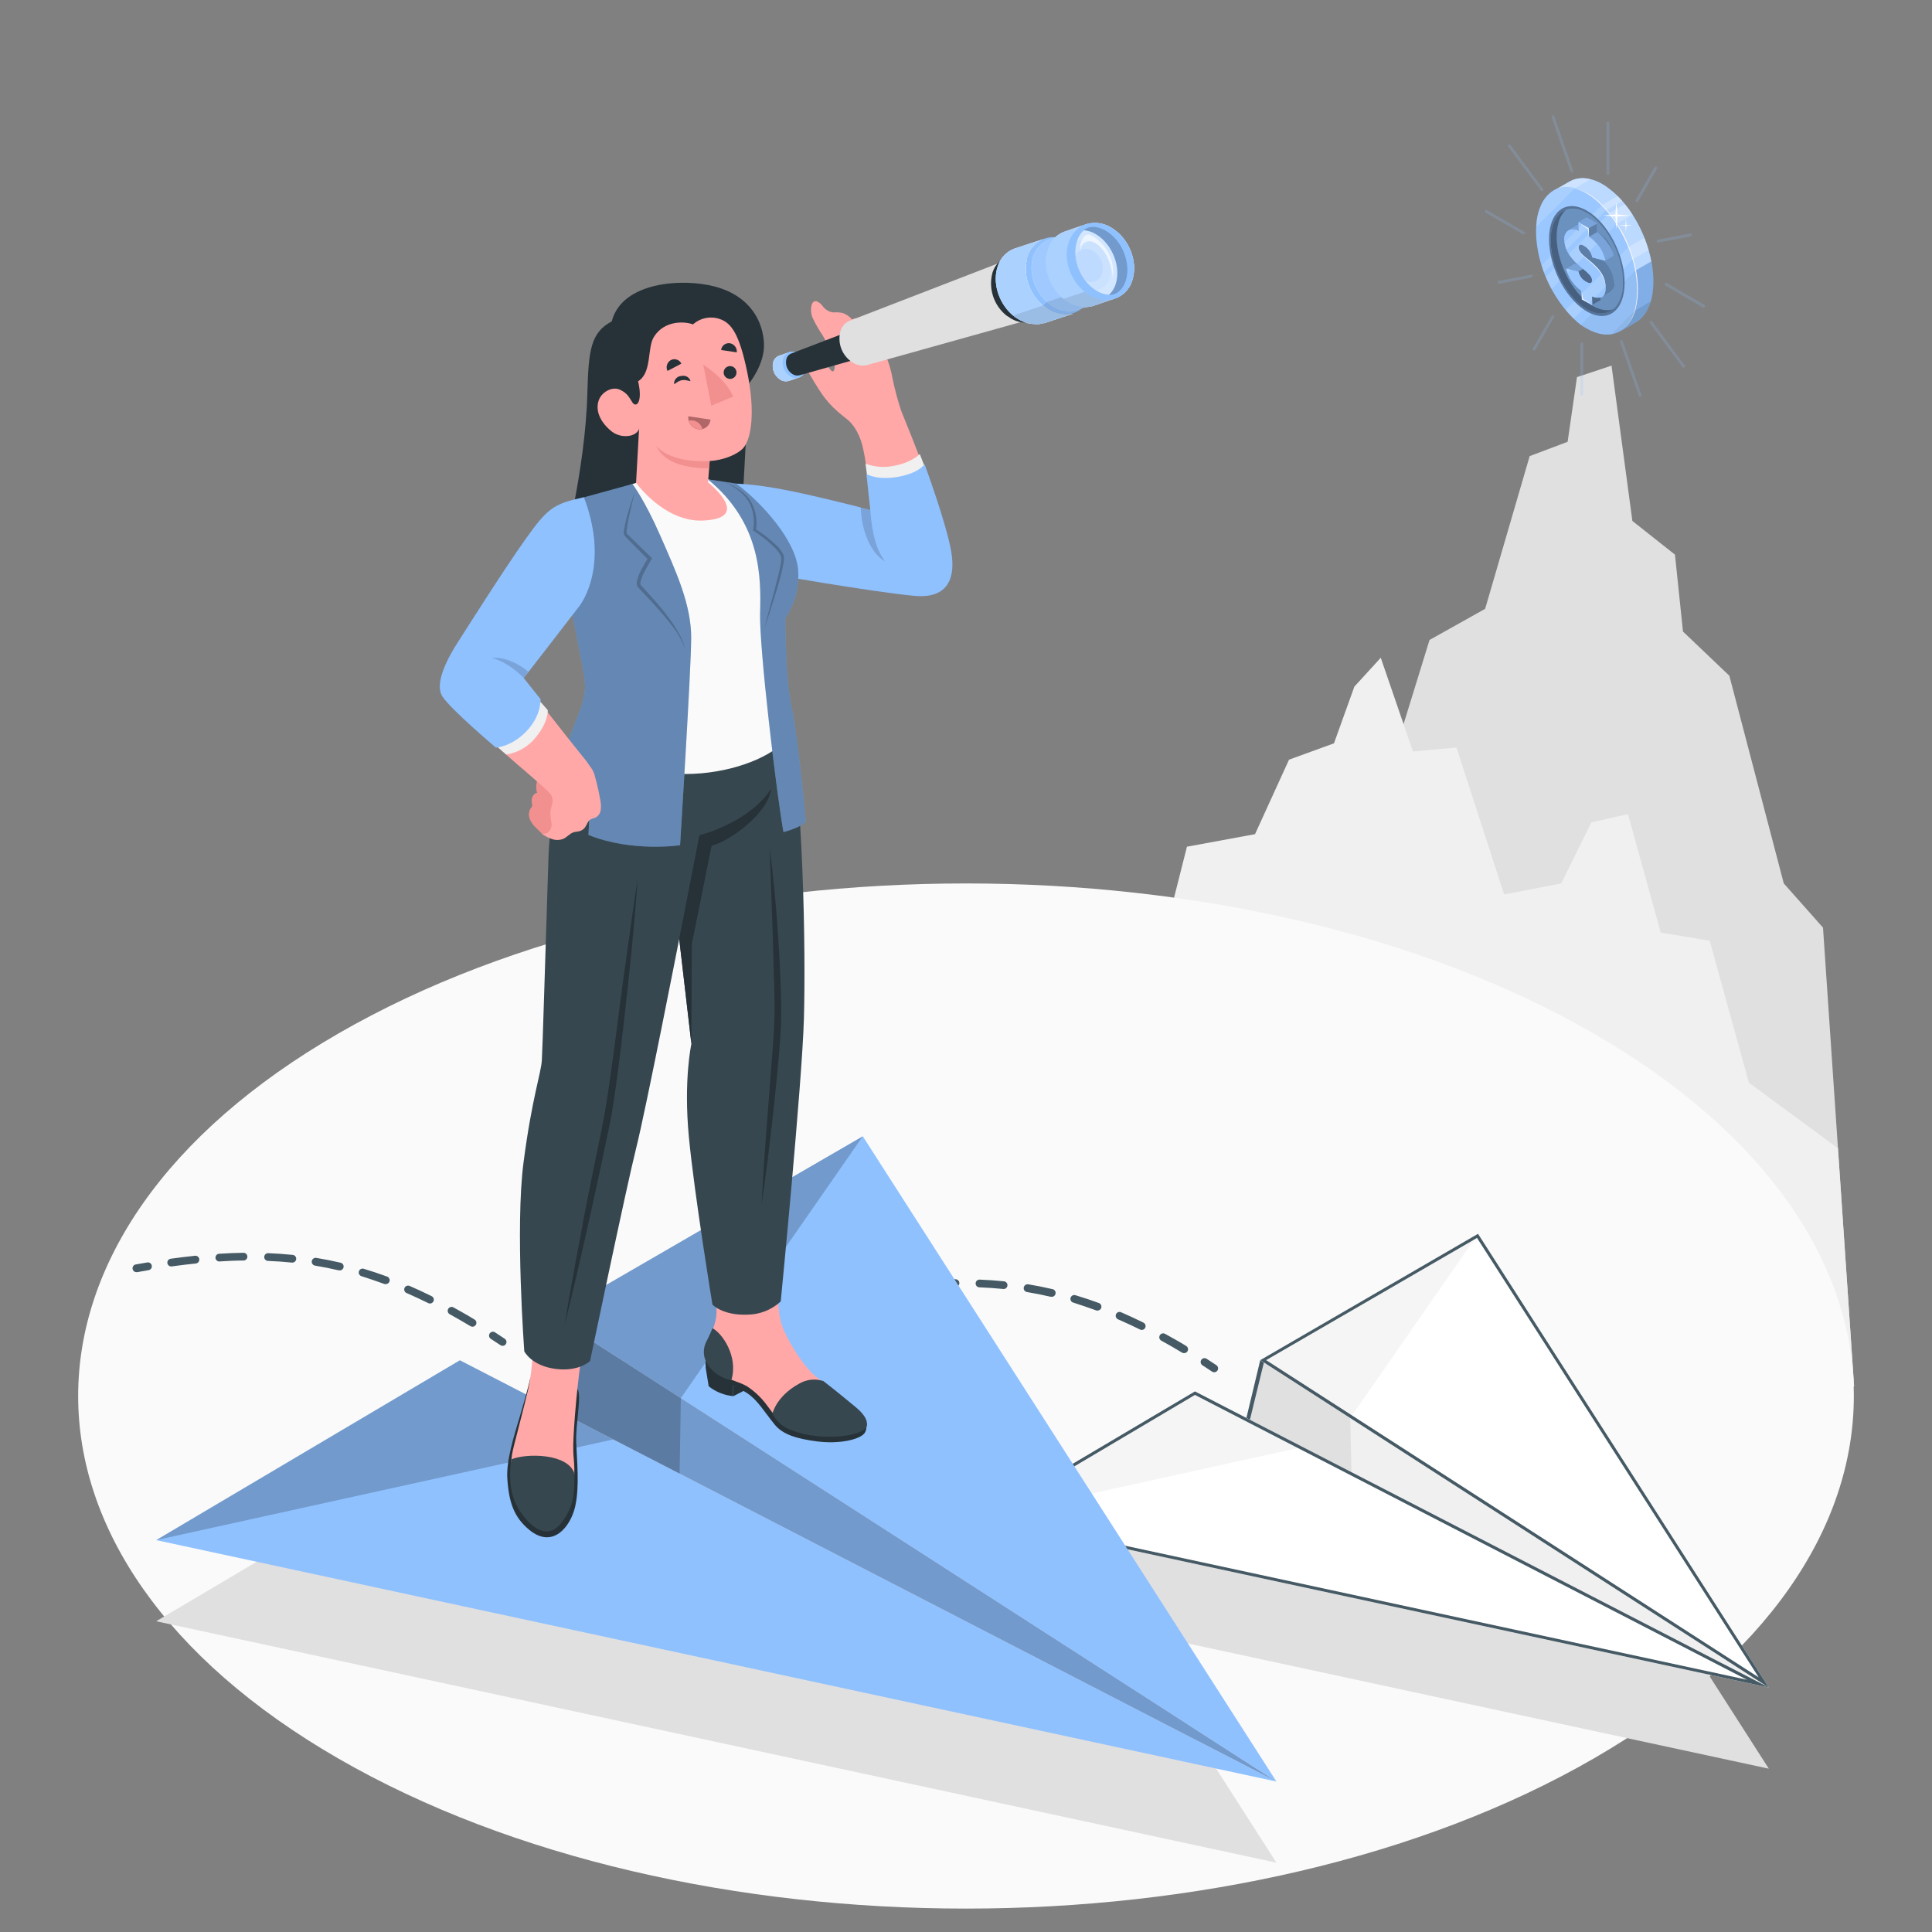 <svg width="125" height="125" viewBox="0 0 125 125" fill="none" xmlns="http://www.w3.org/2000/svg">
<rect x="0" y="0" width="125" height="125" fill="#808080" stroke="none"/>
<path d="M119.96 89.692L117.948 60.017L115.41 57.157L111.888 43.718L108.888 40.86L108.37 35.885L105.615 33.705L104.265 23.655L102.03 24.4L101.425 28.585L98.97 29.51L96.088 39.392L92.49 41.405L89.522 51.023L85.623 53.648L73.89 90.075L119.96 89.692Z" fill="#E0E0E0"/>
<path d="M118.915 74.29L113.152 70.05L110.618 60.865L107.448 60.335L105.33 52.672L102.963 53.203L101.01 57.157L97.317 57.87L94.235 48.367L91.418 48.62L89.335 42.557L87.627 44.425L86.308 48.093L83.4 49.15L81.2 53.97L76.795 54.782L67.875 90.075L119.96 89.692L118.915 74.29Z" fill="#F0F0F0"/>
<path d="M21.883 113.772C-0.552 100.822 -0.552 79.823 21.883 66.873C44.318 53.922 80.685 53.92 103.118 66.873C125.55 79.825 125.553 100.822 103.118 113.772C80.683 126.722 44.315 126.725 21.883 113.772Z" fill="#FAFAFA"/>
<path d="M82.585 120.515L55.822 78.767L35.775 90.382L29.753 93.26L10.105 104.895L82.585 120.515Z" fill="#E0E0E0"/>
<path d="M114.442 114.433L95.632 85.085L81.54 93.25L77.308 95.272L63.495 103.453L114.442 114.433Z" fill="#E0E0E0"/>
<g opacity="0.2">
<path d="M104.03 11.312C104.018 11.312 104.005 11.31 103.994 11.305C103.983 11.3 103.972 11.293 103.964 11.284C103.955 11.276 103.948 11.265 103.944 11.254C103.939 11.242 103.937 11.23 103.937 11.217V7.968C103.937 7.943 103.947 7.919 103.965 7.902C103.982 7.885 104.005 7.875 104.03 7.875C104.054 7.876 104.077 7.886 104.095 7.903C104.112 7.92 104.122 7.943 104.122 7.968V11.217C104.122 11.242 104.113 11.266 104.096 11.284C104.078 11.302 104.055 11.312 104.03 11.312V11.312Z" fill="#8FC1FF"/>
<path d="M102.34 25.58C102.318 25.58 102.296 25.572 102.28 25.557C102.263 25.543 102.252 25.522 102.25 25.5V22.25C102.25 22.238 102.252 22.226 102.257 22.215C102.262 22.203 102.269 22.193 102.277 22.185C102.286 22.176 102.296 22.169 102.307 22.165C102.318 22.16 102.33 22.157 102.342 22.157C102.367 22.158 102.39 22.168 102.407 22.185C102.424 22.203 102.434 22.226 102.435 22.25V25.5C102.432 25.523 102.42 25.544 102.403 25.558C102.385 25.573 102.363 25.581 102.34 25.58V25.58Z" fill="#8FC1FF"/>
<path d="M105.908 13.068C105.892 13.067 105.876 13.063 105.863 13.055C105.841 13.043 105.826 13.022 105.819 12.998C105.813 12.975 105.816 12.949 105.828 12.928L107.043 10.822C107.055 10.801 107.075 10.785 107.099 10.779C107.123 10.772 107.148 10.775 107.17 10.787C107.192 10.8 107.207 10.82 107.214 10.844C107.22 10.868 107.217 10.893 107.205 10.915L106 13.02C105.991 13.037 105.978 13.05 105.961 13.059C105.945 13.067 105.926 13.07 105.908 13.068V13.068Z" fill="#8FC1FF"/>
<path d="M99.25 22.69C99.234 22.689 99.219 22.685 99.205 22.677C99.184 22.665 99.168 22.645 99.162 22.621C99.155 22.597 99.158 22.572 99.17 22.55L100.385 20.442C100.398 20.422 100.419 20.407 100.442 20.401C100.466 20.395 100.491 20.398 100.512 20.41C100.523 20.416 100.533 20.424 100.54 20.434C100.548 20.443 100.554 20.454 100.557 20.466C100.56 20.478 100.561 20.491 100.559 20.503C100.558 20.515 100.554 20.527 100.547 20.538L99.332 22.642C99.324 22.657 99.312 22.669 99.297 22.677C99.283 22.685 99.267 22.69 99.25 22.69V22.69Z" fill="#8FC1FF"/>
<path d="M107.282 15.693C107.26 15.692 107.239 15.683 107.223 15.667C107.206 15.652 107.196 15.631 107.194 15.609C107.192 15.587 107.198 15.564 107.211 15.546C107.224 15.528 107.243 15.515 107.265 15.51L109.372 15.105C109.384 15.102 109.397 15.102 109.408 15.105C109.42 15.107 109.432 15.112 109.442 15.118C109.452 15.125 109.46 15.134 109.467 15.144C109.473 15.154 109.478 15.166 109.48 15.178C109.484 15.202 109.479 15.227 109.466 15.247C109.452 15.268 109.431 15.282 109.407 15.287L107.3 15.693H107.282Z" fill="#8FC1FF"/>
<path d="M96.98 18.363C96.958 18.362 96.937 18.354 96.921 18.34C96.904 18.326 96.894 18.306 96.89 18.285C96.888 18.273 96.887 18.261 96.89 18.249C96.892 18.237 96.897 18.226 96.903 18.216C96.91 18.206 96.919 18.197 96.929 18.191C96.939 18.184 96.951 18.18 96.963 18.177L99.07 17.773C99.082 17.77 99.094 17.77 99.106 17.772C99.118 17.774 99.129 17.779 99.139 17.786C99.149 17.793 99.158 17.801 99.164 17.811C99.171 17.822 99.175 17.833 99.177 17.845C99.182 17.869 99.177 17.894 99.163 17.915C99.15 17.935 99.129 17.95 99.105 17.955L97 18.36L96.98 18.363Z" fill="#8FC1FF"/>
<path d="M110.217 19.892C110.203 19.896 110.187 19.896 110.172 19.892L107.75 18.475C107.729 18.463 107.713 18.443 107.707 18.42C107.7 18.396 107.703 18.371 107.715 18.35C107.728 18.329 107.748 18.313 107.772 18.307C107.795 18.3 107.821 18.303 107.842 18.315L110.275 19.72C110.286 19.726 110.295 19.733 110.303 19.743C110.31 19.753 110.316 19.764 110.319 19.775C110.322 19.787 110.322 19.799 110.32 19.811C110.318 19.823 110.314 19.835 110.307 19.845C110.299 19.861 110.286 19.874 110.27 19.882C110.254 19.891 110.235 19.894 110.217 19.892V19.892Z" fill="#8FC1FF"/>
<path d="M98.585 15.162C98.569 15.166 98.553 15.166 98.537 15.162L96.105 13.75C96.085 13.737 96.071 13.717 96.065 13.694C96.059 13.671 96.063 13.646 96.075 13.626C96.087 13.605 96.106 13.59 96.129 13.583C96.152 13.577 96.176 13.579 96.198 13.59L98.63 15C98.641 15.006 98.65 15.014 98.658 15.024C98.665 15.033 98.671 15.044 98.674 15.056C98.677 15.068 98.678 15.081 98.677 15.093C98.675 15.105 98.671 15.117 98.665 15.127C98.655 15.139 98.643 15.149 98.629 15.155C98.615 15.161 98.6 15.164 98.585 15.162V15.162Z" fill="#8FC1FF"/>
<path d="M108.93 23.79C108.915 23.79 108.901 23.787 108.888 23.78C108.875 23.774 108.863 23.764 108.855 23.753L106.75 20.915C106.741 20.905 106.734 20.894 106.73 20.882C106.726 20.87 106.725 20.857 106.726 20.844C106.727 20.831 106.731 20.818 106.737 20.807C106.744 20.796 106.752 20.786 106.763 20.778C106.773 20.77 106.785 20.765 106.798 20.762C106.81 20.759 106.823 20.759 106.836 20.762C106.849 20.764 106.861 20.769 106.871 20.777C106.882 20.784 106.891 20.794 106.897 20.805L109 23.642C109.014 23.663 109.02 23.687 109.016 23.712C109.012 23.736 108.999 23.758 108.98 23.773C108.965 23.782 108.948 23.788 108.93 23.79V23.79Z" fill="#8FC1FF"/>
<path d="M99.77 12.37C99.755 12.37 99.741 12.367 99.728 12.36C99.715 12.354 99.704 12.344 99.695 12.332L97.59 9.5C97.581 9.49 97.575 9.479 97.57 9.467C97.566 9.455 97.565 9.442 97.566 9.429C97.567 9.416 97.571 9.403 97.577 9.392C97.584 9.381 97.592 9.371 97.603 9.363C97.613 9.355 97.625 9.35 97.638 9.347C97.65 9.344 97.663 9.344 97.676 9.347C97.689 9.349 97.701 9.354 97.711 9.362C97.722 9.369 97.731 9.379 97.737 9.39L99.845 12.225C99.855 12.239 99.861 12.255 99.862 12.273C99.864 12.29 99.86 12.307 99.853 12.322C99.845 12.338 99.833 12.351 99.819 12.36C99.804 12.369 99.787 12.375 99.77 12.375V12.37Z" fill="#8FC1FF"/>
<path d="M106.117 25.683C106.098 25.683 106.079 25.678 106.063 25.666C106.047 25.655 106.036 25.639 106.03 25.62L104.812 22.12C104.805 22.096 104.806 22.071 104.817 22.049C104.828 22.026 104.848 22.009 104.871 22.001C104.895 21.993 104.921 21.995 104.943 22.006C104.965 22.017 104.982 22.037 104.99 22.06L106.205 25.56C106.213 25.583 106.211 25.609 106.201 25.631C106.19 25.653 106.171 25.669 106.147 25.677C106.138 25.682 106.128 25.683 106.117 25.683Z" fill="#8FC1FF"/>
<path d="M101.693 11.148C101.673 11.148 101.654 11.142 101.638 11.131C101.623 11.12 101.611 11.103 101.605 11.085L100.388 7.585C100.38 7.561 100.381 7.536 100.392 7.513C100.403 7.491 100.423 7.474 100.446 7.466C100.47 7.458 100.496 7.46 100.518 7.471C100.54 7.482 100.557 7.501 100.565 7.525L101.78 11.025C101.784 11.037 101.786 11.049 101.786 11.061C101.785 11.073 101.782 11.085 101.777 11.096C101.771 11.107 101.764 11.117 101.754 11.125C101.745 11.133 101.734 11.139 101.723 11.143C101.713 11.147 101.703 11.148 101.693 11.148Z" fill="#8FC1FF"/>
</g>
<path d="M100.75 12.848L100.5 12.348L101.542 11.748C101.666 11.675 101.799 11.62 101.937 11.582L102.082 11.55C102.326 11.511 102.574 11.518 102.815 11.57C102.902 11.59 102.99 11.613 103.08 11.643C103.174 11.671 103.266 11.706 103.355 11.748C103.475 11.801 103.592 11.861 103.705 11.928C103.827 12 103.955 12.08 104.07 12.178C104.185 12.275 104.25 12.312 104.337 12.387C105.632 13.48 106.65 15.428 106.91 17.3C106.927 17.427 106.94 17.55 106.95 17.68C106.967 17.859 106.975 18.038 106.972 18.218C106.972 18.363 106.972 18.505 106.955 18.64C106.937 18.775 106.932 18.872 106.917 18.983C106.902 19.093 106.88 19.198 106.855 19.297C106.792 19.578 106.69 19.849 106.552 20.102C106.525 20.152 106.495 20.2 106.465 20.245C106.341 20.44 106.184 20.611 106 20.75C105.945 20.79 105.889 20.828 105.83 20.863V20.863L104.845 21.43L104.627 20.975C104.57 20.975 104.51 20.948 104.452 20.93C104.212 20.856 103.981 20.753 103.765 20.625C103.626 20.543 103.492 20.454 103.362 20.358C103.187 20.227 103.02 20.086 102.862 19.935C101.707 18.76 100.924 17.271 100.612 15.652C100.565 15.415 100.531 15.174 100.51 14.932C100.492 14.735 100.482 14.537 100.482 14.342C100.483 14.063 100.506 13.784 100.552 13.508C100.597 13.282 100.664 13.061 100.75 12.848V12.848Z" fill="#8FC1FF"/>
<path opacity="0.25" d="M106.67 16.185L104.557 17.405L104.277 16.602L106.395 15.38C106.5 15.643 106.592 15.912 106.67 16.185V16.185Z" fill="white"/>
<path opacity="0.25" d="M101.542 11.75C101.666 11.678 101.799 11.622 101.937 11.585L102.082 11.553C102.326 11.513 102.574 11.52 102.815 11.572L102.912 11.598L100.737 12.848L100.487 12.348L101.542 11.75Z" fill="white"/>
<path opacity="0.25" d="M101.77 14.838L101.5 14.5L104.673 12.675C104.773 12.775 104.872 12.88 104.967 12.988L101.77 14.838Z" fill="white"/>
<path opacity="0.25" d="M105.633 13.887L102.883 15.475L102.58 14.685L105.138 13.207C105.315 13.425 105.48 13.652 105.633 13.887V13.887Z" fill="white"/>
<path opacity="0.4" d="M101.542 11.75C101.666 11.678 101.799 11.622 101.937 11.585L102.082 11.553C102.326 11.513 102.574 11.52 102.815 11.572C102.902 11.592 102.99 11.615 103.08 11.645C103.174 11.674 103.266 11.709 103.355 11.75C103.475 11.803 103.592 11.863 103.705 11.93C103.827 12.002 103.955 12.082 104.07 12.18C104.185 12.277 104.25 12.315 104.337 12.39C105.545 13.408 106.51 15.168 106.837 16.915L102.425 19.465C101.518 18.362 100.898 17.051 100.622 15.65C100.575 15.412 100.541 15.172 100.52 14.93C100.502 14.732 100.492 14.535 100.492 14.34C100.493 14.06 100.516 13.781 100.562 13.505C100.599 13.284 100.656 13.068 100.732 12.857L100.482 12.357L101.542 11.75Z" fill="white"/>
<path opacity="0.1" d="M104.847 21.418L104.63 20.962C104.572 20.962 104.512 20.935 104.455 20.918C104.215 20.843 103.984 20.741 103.767 20.613C103.628 20.531 103.494 20.442 103.365 20.345C103.189 20.215 103.022 20.074 102.865 19.922C102.715 19.777 102.57 19.62 102.427 19.455L106.84 16.905C106.865 17.035 106.887 17.155 106.905 17.293C106.922 17.43 106.935 17.543 106.945 17.672C106.962 17.851 106.97 18.031 106.967 18.21C106.967 18.355 106.967 18.497 106.95 18.633C106.932 18.767 106.927 18.865 106.912 18.975C106.897 19.085 106.875 19.19 106.85 19.29C106.787 19.571 106.685 19.842 106.547 20.095C106.52 20.145 106.49 20.192 106.46 20.238C106.338 20.434 106.183 20.608 106 20.75C105.945 20.79 105.889 20.828 105.83 20.863V20.863L104.847 21.418Z" fill="black"/>
<path opacity="0.1" d="M106.552 20.095C106.525 20.145 106.495 20.192 106.465 20.238C106.342 20.435 106.184 20.608 106 20.75C105.945 20.79 105.889 20.828 105.83 20.863V20.863L104.845 21.43L104.627 20.975L104.612 20.79L106.797 19.5C106.738 19.707 106.656 19.906 106.552 20.095V20.095Z" fill="black"/>
<path d="M99.385 14.975C99.385 15.168 99.385 15.365 99.412 15.565C99.433 15.806 99.468 16.045 99.515 16.282C99.827 17.901 100.609 19.392 101.765 20.567C101.917 20.722 102.079 20.866 102.25 21C102.38 21.091 102.515 21.175 102.655 21.25C102.871 21.378 103.101 21.479 103.34 21.552C103.575 21.627 103.821 21.659 104.067 21.648C104.398 21.633 104.716 21.519 104.98 21.32C105.162 21.181 105.319 21.012 105.442 20.82C105.472 20.773 105.502 20.725 105.53 20.675C105.666 20.422 105.768 20.152 105.832 19.872V19.872C105.855 19.77 105.877 19.665 105.892 19.555C105.907 19.445 105.922 19.33 105.932 19.212C105.942 19.095 105.95 18.938 105.95 18.793C105.95 18.648 105.95 18.435 105.927 18.253C105.927 18.128 105.905 18.003 105.885 17.872C105.635 16 104.61 14.053 103.315 12.963C103.228 12.887 103.137 12.818 103.047 12.75C102.957 12.682 102.798 12.582 102.683 12.5C102.569 12.433 102.451 12.373 102.33 12.32C102.237 12.28 102.148 12.245 102.058 12.215C101.971 12.186 101.882 12.163 101.793 12.145C101.552 12.091 101.303 12.085 101.06 12.125C101.01 12.132 100.961 12.142 100.912 12.155C100.705 12.212 100.511 12.309 100.34 12.44C100.058 12.664 99.838 12.955 99.7 13.287C99.581 13.552 99.497 13.831 99.45 14.117C99.404 14.401 99.383 14.688 99.385 14.975V14.975Z" fill="#8FC1FF"/>
<path opacity="0.1" d="M99.385 14.975C99.385 15.168 99.385 15.365 99.412 15.565C99.433 15.806 99.468 16.045 99.515 16.282C99.827 17.901 100.609 19.392 101.765 20.567C101.917 20.722 102.079 20.866 102.25 21C102.38 21.091 102.515 21.175 102.655 21.25C102.871 21.378 103.101 21.479 103.34 21.552C103.575 21.627 103.821 21.659 104.067 21.648C104.398 21.633 104.716 21.519 104.98 21.32C105.162 21.181 105.319 21.012 105.442 20.82C105.472 20.773 105.502 20.725 105.53 20.675C105.666 20.422 105.768 20.152 105.832 19.872V19.872C105.855 19.77 105.877 19.665 105.892 19.555C105.907 19.445 105.922 19.33 105.932 19.212C105.942 19.095 105.95 18.938 105.95 18.793C105.95 18.648 105.95 18.435 105.927 18.253C105.927 18.128 105.905 18.003 105.885 17.872C105.635 16 104.61 14.053 103.315 12.963C103.228 12.887 103.137 12.818 103.047 12.75C102.957 12.682 102.798 12.582 102.683 12.5C102.569 12.433 102.451 12.373 102.33 12.32C102.237 12.28 102.148 12.245 102.058 12.215C101.971 12.186 101.882 12.163 101.793 12.145C101.552 12.091 101.303 12.085 101.06 12.125C101.01 12.132 100.961 12.142 100.912 12.155C100.705 12.212 100.511 12.309 100.34 12.44C100.058 12.664 99.838 12.955 99.7 13.287C99.581 13.552 99.497 13.831 99.45 14.117C99.404 14.401 99.383 14.688 99.385 14.975V14.975Z" fill="white"/>
<path opacity="0.05" d="M105.822 17.5C105.847 17.63 105.867 17.75 105.885 17.887C105.902 18.025 105.917 18.137 105.927 18.267C105.942 18.451 105.95 18.631 105.95 18.808C105.95 18.953 105.95 19.093 105.932 19.227C105.915 19.363 105.91 19.46 105.892 19.57C105.875 19.68 105.855 19.785 105.832 19.887C105.768 20.167 105.666 20.437 105.53 20.69C105.502 20.74 105.472 20.788 105.442 20.835C105.319 21.027 105.162 21.197 104.98 21.335C104.716 21.534 104.398 21.648 104.067 21.663C103.821 21.674 103.575 21.642 103.34 21.567C103.1 21.489 102.87 21.383 102.655 21.25C102.532 21.177 102.405 21.098 102.295 21L105.822 17.5Z" fill="black"/>
<path opacity="0.05" d="M105.77 20.108C105.708 20.309 105.624 20.502 105.52 20.685C105.492 20.735 105.463 20.782 105.433 20.83C105.309 21.022 105.152 21.192 104.97 21.33C104.758 21.489 104.511 21.595 104.25 21.637L105.77 20.108Z" fill="black"/>
<path opacity="0.15" d="M105.373 15.97C105.478 16.235 105.57 16.505 105.648 16.775L101.808 20.615L101.758 20.567C101.591 20.409 101.434 20.242 101.285 20.067L105.373 15.97Z" fill="white"/>
<path opacity="0.15" d="M104.118 13.797C104.297 14.015 104.464 14.243 104.618 14.48L100.393 18.707C100.255 18.457 100.143 18.183 100.018 17.91L104.118 13.797Z" fill="white"/>
<path opacity="0.15" d="M103.637 13.268C103.74 13.367 103.84 13.473 103.935 13.582L99.895 17.625C99.838 17.473 99.786 17.321 99.737 17.168L103.637 13.268Z" fill="white"/>
<path opacity="0.15" d="M99.395 14.682C99.395 14.605 99.395 14.527 99.412 14.453V14.377C99.412 14.352 99.412 14.328 99.412 14.303C99.412 14.277 99.427 14.19 99.438 14.137C99.485 13.851 99.569 13.572 99.688 13.307C99.826 12.975 100.046 12.684 100.328 12.46C100.498 12.329 100.693 12.232 100.9 12.175C100.949 12.162 100.998 12.152 101.048 12.145C101.291 12.104 101.539 12.111 101.78 12.165L101.878 12.188L99.395 14.682Z" fill="white"/>
<path d="M100.223 15.477C100.223 17.205 101.223 19.198 102.505 20.047L102.668 20.15C104.02 20.93 105.113 20.102 105.113 18.3C105.113 16.497 104.02 14.408 102.668 13.627C102.613 13.595 102.558 13.568 102.505 13.54C101.23 12.918 100.223 13.75 100.223 15.477Z" fill="#8FC1FF"/>
<path opacity="0.4" d="M100.223 15.477C100.223 17.205 101.223 19.198 102.505 20.047L102.668 20.15C104.02 20.93 105.113 20.102 105.113 18.3C105.113 16.497 104.02 14.408 102.668 13.627C102.613 13.595 102.558 13.568 102.505 13.54C101.23 12.918 100.223 13.75 100.223 15.477Z" fill="black"/>
<path d="M100.33 15.54C100.33 15.595 100.33 15.65 100.33 15.707C100.392 17.317 101.33 19.122 102.507 19.907L102.537 19.927L102.662 20.005C102.888 20.14 103.138 20.231 103.397 20.273C103.654 20.31 103.916 20.267 104.147 20.149C104.379 20.032 104.567 19.845 104.687 19.615C104.876 19.273 104.983 18.891 105 18.5C105 18.415 105 18.328 105 18.25C105 18.172 105 18.085 105 18C104.99 17.822 104.97 17.645 104.94 17.47C104.733 16.224 104.133 15.076 103.227 14.195C103.11 14.088 102.986 13.989 102.855 13.9C102.795 13.86 102.732 13.82 102.67 13.785L102.515 13.703L102.47 13.68C102.173 13.527 101.835 13.474 101.505 13.527C101.005 13.623 100.632 14.015 100.452 14.64C100.37 14.933 100.328 15.236 100.33 15.54V15.54Z" fill="#8FC1FF"/>
<path opacity="0.5" d="M100.33 15.54C100.33 15.595 100.33 15.65 100.33 15.707C100.392 17.317 101.33 19.122 102.507 19.907L102.537 19.927L102.662 20.005C102.888 20.14 103.138 20.231 103.397 20.273C103.654 20.31 103.916 20.267 104.147 20.149C104.379 20.032 104.567 19.845 104.687 19.615C104.876 19.273 104.983 18.891 105 18.5C105 18.415 105 18.328 105 18.25C105 18.172 105 18.085 105 18C104.99 17.822 104.97 17.645 104.94 17.47C104.733 16.224 104.133 15.076 103.227 14.195C103.11 14.088 102.986 13.989 102.855 13.9C102.795 13.86 102.732 13.82 102.67 13.785L102.515 13.703L102.47 13.68C102.173 13.527 101.835 13.474 101.505 13.527C101.005 13.623 100.632 14.015 100.452 14.64C100.37 14.933 100.328 15.236 100.33 15.54V15.54Z" fill="black"/>
<path d="M100.722 15.482C100.722 15.425 100.722 15.37 100.722 15.315C100.718 15.007 100.758 14.7 100.84 14.402C100.921 14.078 101.095 13.785 101.34 13.557C101.393 13.539 101.447 13.525 101.502 13.515C101.832 13.462 102.17 13.515 102.467 13.668L102.512 13.69L102.667 13.773C102.73 13.807 102.792 13.848 102.852 13.887C102.983 13.977 103.108 14.076 103.225 14.182C104.131 15.063 104.731 16.211 104.937 17.457C104.968 17.637 104.989 17.818 105 18C105 18.085 105 18.168 105 18.25C105 18.332 105 18.427 105 18.5C104.986 18.89 104.883 19.272 104.697 19.615C104.616 19.76 104.511 19.891 104.385 20C104.194 20.065 103.99 20.083 103.79 20.052C103.53 20.013 103.28 19.923 103.055 19.788L102.93 19.71L102.9 19.688C101.722 18.898 100.785 17.093 100.722 15.482Z" fill="#8FC1FF"/>
<path opacity="0.25" d="M100.722 15.482C100.722 15.425 100.722 15.37 100.722 15.315C100.718 15.007 100.758 14.7 100.84 14.402C100.921 14.078 101.095 13.785 101.34 13.557C101.393 13.539 101.447 13.525 101.502 13.515C101.832 13.462 102.17 13.515 102.467 13.668L102.512 13.69L102.667 13.773C102.73 13.807 102.792 13.848 102.852 13.887C102.983 13.977 103.108 14.076 103.225 14.182C104.131 15.063 104.731 16.211 104.937 17.457C104.968 17.637 104.989 17.818 105 18C105 18.085 105 18.168 105 18.25C105 18.332 105 18.427 105 18.5C104.986 18.89 104.883 19.272 104.697 19.615C104.616 19.76 104.511 19.891 104.385 20C104.194 20.065 103.99 20.083 103.79 20.052C103.53 20.013 103.28 19.923 103.055 19.788L102.93 19.71L102.9 19.688C101.722 18.898 100.785 17.093 100.722 15.482Z" fill="black"/>
<path d="M101.06 12.145C102.472 11.985 103.62 13.145 104.387 14.205C105.495 15.838 106.197 17.905 105.812 19.883C105.711 20.448 105.416 20.961 104.978 21.332C105.429 20.968 105.737 20.457 105.848 19.887V19.887C106.2 18.27 105.758 16.57 105.018 15.123C104.228 13.688 102.882 11.95 101.06 12.145Z" fill="#F5F5F5"/>
<path d="M104.415 18.25C104.397 17.974 104.322 17.705 104.196 17.459C104.069 17.213 103.894 16.996 103.68 16.82L103.865 16.867L104.4 16.558C104.376 16.442 104.344 16.328 104.303 16.218C104.234 16.029 104.141 15.851 104.025 15.688C103.839 15.422 103.607 15.192 103.34 15.008L103.32 14.453L102.66 14.07L102.125 14.38V14.52V14.55C102.08 14.565 102.036 14.585 101.995 14.61L101.955 14.637C101.893 14.682 101.585 14.845 101.455 14.918L101.415 14.945C101.333 15.023 101.272 15.119 101.236 15.226C101.2 15.332 101.191 15.446 101.21 15.557C101.228 15.867 101.328 16.165 101.5 16.422C101.513 16.445 101.528 16.465 101.54 16.485L101.585 16.55L101.625 16.602L101.643 16.625L101.675 16.668C101.765 16.784 101.862 16.895 101.965 17L102.105 17.128L101.855 17.065L101.32 17.375C101.472 17.96 101.826 18.472 102.32 18.82L102.34 19.372L103.008 19.742L103.543 19.433V19.26C103.58 19.251 103.617 19.235 103.65 19.215V19.215C103.73 19.163 104.088 18.965 104.18 18.91C104.35 18.795 104.428 18.587 104.415 18.25Z" fill="#8FC1FF"/>
<path opacity="0.15" d="M101.5 14.915C101.638 14.835 101.91 14.69 101.97 14.648L102.01 14.62C102.051 14.595 102.094 14.575 102.14 14.56L102.155 14.957C102.06 14.892 101.949 14.853 101.833 14.846C101.718 14.838 101.603 14.862 101.5 14.915V14.915Z" fill="black"/>
<path opacity="0.45" d="M103 18.14C103 18.305 102.91 18.39 102.633 18.238C102.503 18.17 102.389 18.075 102.3 17.959C102.211 17.842 102.149 17.708 102.118 17.565L101.318 17.365L101.853 17.058L102.103 17.117H102.115L102.335 17.305L102.418 17.375C102.579 17.497 102.728 17.634 102.863 17.785C102.919 17.848 102.961 17.922 102.988 18.003C102.998 18.048 103.002 18.094 103 18.14V18.14Z" fill="black"/>
<path opacity="0.2" d="M103.55 19.25V19.42L103.015 19.727L102.995 19.177C103.168 19.259 103.362 19.284 103.55 19.25V19.25Z" fill="black"/>
<path opacity="0.15" d="M102.785 14.773L102.125 14.39L102.66 14.08L103.323 14.463L103.34 15.015C103.606 15.201 103.838 15.432 104.025 15.697C104.14 15.862 104.234 16.04 104.305 16.227C104.344 16.339 104.376 16.452 104.4 16.567L103.865 16.878C103.842 16.761 103.811 16.646 103.77 16.535C103.703 16.346 103.613 16.166 103.5 16C103.313 15.736 103.082 15.506 102.817 15.32L102.785 14.773Z" fill="black"/>
<path opacity="0.2" d="M103.34 15.015C103.57 15.143 103.774 15.313 103.942 15.515C104.112 15.72 104.236 15.958 104.305 16.215C104.191 15.981 104.05 15.761 103.885 15.56C103.807 15.459 103.723 15.362 103.635 15.27C103.535 15.19 103.437 15.105 103.34 15.015Z" fill="black"/>
<path opacity="0.35" d="M104.195 18.895C104.103 18.953 103.745 19.145 103.665 19.203C103.818 19.102 103.898 18.898 103.885 18.57C103.858 17.843 103.423 17.367 102.963 16.97C102.503 16.573 102.155 16.372 102.14 16.02C102.14 15.8 102.275 15.77 102.495 15.9C102.633 15.979 102.751 16.087 102.843 16.217C102.934 16.346 102.996 16.494 103.025 16.65L103.683 16.817C103.896 16.994 104.071 17.212 104.197 17.458C104.323 17.705 104.398 17.974 104.418 18.25C104.442 18.368 104.434 18.489 104.395 18.603C104.355 18.716 104.286 18.817 104.195 18.895V18.895Z" fill="black"/>
<path d="M102.66 17.255L102.128 17.565L101.328 17.365L101.863 17.055L102.66 17.255Z" fill="#8FC1FF"/>
<path opacity="0.15" d="M102.66 17.255L102.128 17.565L101.328 17.365L101.863 17.055L102.66 17.255Z" fill="black"/>
<path d="M103.022 19.733L103.003 19.177L103.55 19.25L103.558 19.422L103.022 19.733Z" fill="#8FC1FF"/>
<path opacity="0.45" d="M103.022 19.733L103.003 19.177L103.55 19.25L103.558 19.422L103.022 19.733Z" fill="black"/>
<path d="M102.13 14.53L102.145 14.957C102.046 14.889 101.93 14.85 101.809 14.845C101.689 14.84 101.57 14.868 101.465 14.928L101.425 14.955C101.343 15.033 101.282 15.129 101.246 15.236C101.21 15.342 101.201 15.456 101.22 15.568V15.568C101.236 15.872 101.333 16.167 101.5 16.422C101.513 16.445 101.528 16.465 101.54 16.485L101.585 16.55L101.625 16.602L101.643 16.625L101.675 16.668C101.765 16.784 101.862 16.895 101.965 17C102.015 17.047 102.065 17.095 102.118 17.137C102.17 17.18 102.268 17.267 102.338 17.328L102.423 17.398C102.583 17.52 102.732 17.658 102.868 17.808C102.923 17.871 102.964 17.945 102.99 18.025C103.002 18.065 103.008 18.106 103.01 18.148C103.01 18.315 102.92 18.398 102.643 18.245C102.512 18.179 102.397 18.085 102.308 17.969C102.219 17.853 102.157 17.718 102.128 17.575L101.328 17.375C101.48 17.96 101.834 18.472 102.328 18.82L102.348 19.372L103.015 19.742L103 19.177C103.1 19.231 103.211 19.262 103.324 19.267C103.438 19.271 103.551 19.25 103.655 19.205C103.808 19.105 103.888 18.9 103.875 18.573C103.848 17.845 103.413 17.37 102.953 16.973C102.493 16.575 102.145 16.375 102.13 16.023C102.13 15.803 102.268 15.773 102.485 15.905C102.623 15.984 102.742 16.092 102.833 16.221C102.925 16.351 102.987 16.499 103.015 16.655L103.858 16.872C103.833 16.756 103.802 16.642 103.763 16.53C103.698 16.343 103.609 16.165 103.5 16C103.312 15.736 103.08 15.506 102.815 15.32L102.795 14.765L102.133 14.385L102.13 14.53Z" fill="#8FC1FF"/>
<path opacity="0.1" d="M102.13 14.53L102.145 14.957C102.046 14.889 101.93 14.85 101.809 14.845C101.689 14.84 101.57 14.868 101.465 14.928L101.425 14.955C101.343 15.033 101.282 15.129 101.246 15.236C101.21 15.342 101.201 15.456 101.22 15.568V15.568C101.236 15.872 101.333 16.167 101.5 16.422C101.513 16.445 101.528 16.465 101.54 16.485L101.585 16.55L101.625 16.602L101.643 16.625L101.675 16.668C101.765 16.784 101.862 16.895 101.965 17C102.015 17.047 102.065 17.095 102.118 17.137C102.17 17.18 102.268 17.267 102.338 17.328L102.423 17.398C102.583 17.52 102.732 17.658 102.868 17.808C102.923 17.871 102.964 17.945 102.99 18.025C103.002 18.065 103.008 18.106 103.01 18.148C103.01 18.315 102.92 18.398 102.643 18.245C102.512 18.179 102.397 18.085 102.308 17.969C102.219 17.853 102.157 17.718 102.128 17.575L101.328 17.375C101.48 17.96 101.834 18.472 102.328 18.82L102.348 19.372L103.015 19.742L103 19.177C103.1 19.231 103.211 19.262 103.324 19.267C103.438 19.271 103.551 19.25 103.655 19.205C103.808 19.105 103.888 18.9 103.875 18.573C103.848 17.845 103.413 17.37 102.953 16.973C102.493 16.575 102.145 16.375 102.13 16.023C102.13 15.803 102.268 15.773 102.485 15.905C102.623 15.984 102.742 16.092 102.833 16.221C102.925 16.351 102.987 16.499 103.015 16.655L103.858 16.872C103.833 16.756 103.802 16.642 103.763 16.53C103.698 16.343 103.609 16.165 103.5 16C103.312 15.736 103.08 15.506 102.815 15.32L102.795 14.765L102.133 14.385L102.13 14.53Z" fill="white"/>
<path d="M103.882 18.57C103.863 18.307 103.788 18.052 103.662 17.82C103.529 17.588 103.361 17.379 103.162 17.2C102.975 17.012 102.765 16.85 102.56 16.677C102.457 16.592 102.362 16.497 102.275 16.395C102.187 16.293 102.135 16.165 102.128 16.03C102.141 16.163 102.199 16.288 102.29 16.385C102.379 16.483 102.476 16.573 102.58 16.655C102.788 16.823 102.998 16.985 103.19 17.172C103.39 17.356 103.559 17.57 103.69 17.808C103.751 17.927 103.799 18.053 103.832 18.183C103.861 18.31 103.878 18.44 103.882 18.57V18.57Z" fill="white"/>
<path d="M102.787 14.773L103.32 14.463L103.34 15.015L102.807 15.325L102.787 14.773Z" fill="#8FC1FF"/>
<path opacity="0.35" d="M102.787 14.773L103.32 14.463L103.34 15.015L102.807 15.325L102.787 14.773Z" fill="black"/>
<path d="M102.125 14.39L102.725 14.803L102.808 15.325L102.787 14.773L102.125 14.39Z" fill="#FAFAFA"/>
<path d="M102.335 18.81L102.41 19.328L103.023 19.733L102.355 19.363L102.335 18.81Z" fill="#FAFAFA"/>
<path opacity="0.15" d="M101.328 17.365C101.354 17.466 101.386 17.566 101.425 17.663L101.645 17.445L101.328 17.365Z" fill="white"/>
<path opacity="0.15" d="M103.88 18.545C103.867 18.253 103.781 17.968 103.63 17.718L102.342 19L102.355 19.36L102.81 19.61L103.01 19.407V19.172C103.07 19.198 103.132 19.218 103.195 19.233L103.88 18.545Z" fill="white"/>
<path opacity="0.15" d="M101.227 15.678C101.244 15.845 101.287 16.01 101.352 16.165L102.762 14.75L102.372 14.525L102.137 14.76V14.95C102.097 14.923 102.053 14.9 102.007 14.883L101.227 15.678Z" fill="white"/>
<path opacity="0.15" d="M101.533 16.5L101.577 16.565L101.618 16.617L101.635 16.64L101.668 16.683C101.761 16.794 101.86 16.9 101.965 17L102.035 17.062L102.5 16.587C102.403 16.523 102.321 16.44 102.259 16.342C102.196 16.244 102.155 16.135 102.137 16.02C102.137 15.8 102.275 15.77 102.493 15.902C102.64 15.986 102.763 16.106 102.853 16.25L103.31 15.79C103.161 15.621 102.993 15.469 102.81 15.338V15.127L101.5 16.425L101.537 16.485L101.533 16.5Z" fill="white"/>
<path d="M104.518 13.88L104.58 13.055L104.645 13.88L105.468 13.943L104.645 14.005L104.58 14.828L104.518 14.005L103.695 13.943L104.518 13.88Z" fill="white"/>
<path d="M105.165 14.555L105.195 14.155L105.225 14.555L105.625 14.585L105.225 14.615L105.195 15.015L105.165 14.615L104.765 14.585L105.165 14.555Z" fill="white"/>
<path d="M78.558 88.785C78.508 88.785 78.461 88.77 78.42 88.743L77.795 88.332C77.767 88.315 77.744 88.291 77.725 88.264C77.706 88.237 77.693 88.207 77.686 88.175C77.68 88.142 77.679 88.109 77.685 88.077C77.691 88.045 77.703 88.014 77.721 87.986C77.739 87.959 77.762 87.935 77.789 87.916C77.816 87.898 77.847 87.885 77.879 87.878C77.911 87.871 77.944 87.87 77.977 87.876C78.009 87.882 78.04 87.895 78.067 87.912L78.698 88.325C78.743 88.355 78.778 88.398 78.797 88.449C78.815 88.5 78.817 88.556 78.801 88.608C78.785 88.66 78.753 88.705 78.709 88.737C78.665 88.769 78.612 88.786 78.558 88.785V88.785Z" fill="#455A64"/>
<path d="M76.605 87.547C76.56 87.547 76.516 87.535 76.478 87.513C76.025 87.24 75.573 86.98 75.132 86.737C75.104 86.721 75.079 86.699 75.058 86.673C75.038 86.647 75.023 86.617 75.014 86.585C75.006 86.553 75.003 86.52 75.008 86.487C75.012 86.454 75.022 86.422 75.039 86.394C75.055 86.365 75.077 86.34 75.103 86.32C75.129 86.299 75.159 86.284 75.191 86.276C75.223 86.267 75.257 86.265 75.289 86.269C75.322 86.273 75.354 86.284 75.382 86.3C75.83 86.55 76.287 86.8 76.745 87.082C76.792 87.111 76.829 87.153 76.85 87.204C76.87 87.255 76.873 87.312 76.858 87.365C76.843 87.418 76.812 87.464 76.768 87.497C76.724 87.53 76.67 87.548 76.615 87.547H76.605ZM73.87 86.047C73.832 86.047 73.794 86.037 73.76 86.02C73.29 85.787 72.817 85.57 72.355 85.368C72.322 85.356 72.292 85.339 72.267 85.316C72.241 85.292 72.221 85.264 72.207 85.232C72.192 85.201 72.185 85.167 72.185 85.132C72.185 85.097 72.192 85.063 72.205 85.031C72.219 85 72.239 84.971 72.264 84.948C72.29 84.924 72.32 84.906 72.352 84.895C72.385 84.883 72.42 84.879 72.454 84.881C72.489 84.884 72.522 84.894 72.552 84.91C73.022 85.112 73.502 85.338 73.98 85.573C74.031 85.597 74.072 85.638 74.097 85.69C74.121 85.741 74.127 85.799 74.115 85.854C74.102 85.909 74.071 85.958 74.026 85.993C73.982 86.029 73.927 86.048 73.87 86.047V86.047ZM71.005 84.797C70.976 84.797 70.947 84.792 70.92 84.782C70.433 84.603 69.938 84.438 69.455 84.282C69.421 84.275 69.389 84.261 69.361 84.241C69.333 84.221 69.309 84.195 69.292 84.166C69.274 84.136 69.263 84.103 69.258 84.069C69.254 84.034 69.257 83.999 69.267 83.966C69.277 83.933 69.294 83.903 69.316 83.876C69.338 83.85 69.366 83.828 69.397 83.813C69.428 83.798 69.462 83.79 69.496 83.788C69.531 83.787 69.565 83.792 69.597 83.805C70.097 83.953 70.597 84.123 71.097 84.305C71.153 84.325 71.2 84.364 71.229 84.415C71.258 84.466 71.269 84.526 71.258 84.584C71.248 84.642 71.217 84.695 71.172 84.733C71.126 84.77 71.069 84.79 71.01 84.79L71.005 84.797ZM68.017 83.897H67.96C67.46 83.78 66.96 83.68 66.445 83.595C66.379 83.584 66.32 83.547 66.28 83.493C66.241 83.438 66.225 83.37 66.236 83.304C66.247 83.237 66.284 83.178 66.339 83.139C66.393 83.1 66.461 83.084 66.528 83.095C67.045 83.18 67.565 83.282 68.075 83.403C68.141 83.41 68.202 83.444 68.243 83.496C68.285 83.548 68.304 83.615 68.296 83.681C68.289 83.748 68.255 83.808 68.203 83.85C68.15 83.891 68.084 83.91 68.017 83.903V83.897ZM57.157 83.647C57.125 83.65 57.092 83.645 57.061 83.635C57.029 83.624 57.001 83.608 56.976 83.586C56.951 83.564 56.931 83.538 56.916 83.508C56.902 83.479 56.893 83.447 56.891 83.414C56.889 83.381 56.894 83.348 56.904 83.317C56.915 83.286 56.931 83.257 56.953 83.232C56.975 83.207 57.001 83.187 57.031 83.173C57.06 83.158 57.092 83.15 57.125 83.147C57.655 83.073 58.18 83.01 58.682 82.957C58.749 82.951 58.815 82.97 58.867 83.012C58.919 83.054 58.952 83.115 58.959 83.181C58.966 83.248 58.946 83.314 58.904 83.366C58.862 83.418 58.801 83.451 58.735 83.457C58.235 83.507 57.72 83.573 57.193 83.645L57.157 83.647ZM64.94 83.397H64.915C64.415 83.347 63.89 83.31 63.373 83.29C63.306 83.29 63.243 83.264 63.196 83.217C63.149 83.17 63.123 83.106 63.123 83.04C63.123 82.974 63.149 82.91 63.196 82.863C63.243 82.816 63.306 82.79 63.373 82.79C63.9 82.81 64.43 82.847 64.945 82.9C65.011 82.903 65.074 82.933 65.118 82.982C65.163 83.031 65.186 83.096 65.183 83.162C65.179 83.229 65.15 83.291 65.1 83.336C65.051 83.38 64.986 83.403 64.92 83.4L64.94 83.397ZM60.263 83.33C60.23 83.331 60.197 83.326 60.166 83.314C60.136 83.302 60.108 83.285 60.084 83.262C60.06 83.24 60.04 83.213 60.027 83.183C60.014 83.153 60.006 83.12 60.005 83.088C60.004 83.055 60.01 83.022 60.021 82.991C60.033 82.961 60.05 82.932 60.073 82.909C60.096 82.885 60.123 82.865 60.152 82.852C60.182 82.838 60.215 82.831 60.248 82.83C60.78 82.795 61.307 82.775 61.82 82.767C61.886 82.767 61.95 82.794 61.997 82.841C62.044 82.888 62.07 82.951 62.07 83.017C62.07 83.084 62.044 83.147 61.997 83.194C61.95 83.241 61.886 83.267 61.82 83.267C61.32 83.267 60.795 83.295 60.273 83.328L60.263 83.33Z" fill="#455A64"/>
<path d="M54.87 84.017C54.804 84.023 54.738 84.003 54.687 83.96C54.636 83.918 54.603 83.856 54.597 83.79C54.592 83.724 54.612 83.658 54.655 83.607C54.697 83.555 54.759 83.523 54.825 83.517L55.575 83.388C55.641 83.377 55.709 83.392 55.764 83.432C55.819 83.471 55.855 83.53 55.866 83.596C55.877 83.663 55.861 83.731 55.822 83.785C55.783 83.84 55.724 83.877 55.657 83.888L54.92 84.015L54.87 84.017Z" fill="#455A64"/>
<path d="M114.443 109.183L81.54 88L80.642 91.745L114.443 109.183Z" fill="#F0F0F0"/>
<path d="M87.358 91.745L87.442 95.323L80.642 91.745L81.54 88L87.358 91.745Z" fill="#E0E0E0"/>
<path d="M81.54 88L80.642 91.745L80.868 91.86L81.812 88H81.54Z" fill="#455A64"/>
<path d="M63.495 98.203L114.442 109.183L77.308 90.022L63.495 98.203Z" fill="white"/>
<path d="M63.495 98.203L84.285 93.623L77.308 90.022L63.495 98.203Z" fill="#F5F5F5"/>
<path d="M77.312 90.25L113.035 108.68L64.035 98.118L77.312 90.25ZM77.312 90.025L63.5 98.203L114.448 109.183L77.308 90.022L77.312 90.025Z" fill="#455A64"/>
<path d="M114.442 109.183L81.54 88L95.632 79.835L114.442 109.183Z" fill="white"/>
<path d="M87.358 91.745L95.632 79.835L81.54 88L87.358 91.745Z" fill="#F5F5F5"/>
<path d="M95.567 80.1L113.79 108.528L81.918 88L95.567 80.09M95.632 79.825L81.54 88L114.442 109.183L95.632 79.835V79.825Z" fill="#455A64"/>
<path d="M32.517 87.075C32.468 87.075 32.421 87.06 32.38 87.032L31.755 86.623C31.727 86.605 31.704 86.582 31.685 86.554C31.666 86.527 31.653 86.497 31.646 86.465C31.64 86.433 31.639 86.399 31.645 86.367C31.651 86.335 31.663 86.304 31.681 86.276C31.699 86.249 31.722 86.225 31.749 86.206C31.776 86.188 31.807 86.174 31.839 86.168C31.871 86.161 31.904 86.16 31.937 86.166C31.969 86.172 32 86.185 32.028 86.203C32.235 86.338 32.445 86.475 32.657 86.618C32.712 86.654 32.75 86.711 32.764 86.776C32.777 86.84 32.764 86.907 32.727 86.963C32.705 86.997 32.673 87.026 32.637 87.045C32.6 87.065 32.559 87.075 32.517 87.075Z" fill="#455A64"/>
<path d="M30.567 85.838C30.522 85.837 30.477 85.825 30.438 85.802C29.985 85.53 29.532 85.27 29.093 85.028C29.035 84.994 28.992 84.939 28.974 84.875C28.957 84.811 28.966 84.742 28.999 84.684C29.032 84.626 29.087 84.583 29.151 84.566C29.216 84.548 29.285 84.557 29.343 84.59C29.788 84.84 30.245 85.09 30.703 85.373C30.759 85.407 30.8 85.462 30.816 85.526C30.832 85.59 30.822 85.658 30.788 85.715C30.765 85.753 30.733 85.784 30.694 85.806C30.655 85.828 30.612 85.838 30.567 85.838V85.838ZM27.817 84.338C27.779 84.337 27.742 84.328 27.707 84.31C27.238 84.078 26.765 83.86 26.302 83.657C26.242 83.631 26.194 83.582 26.17 83.52C26.146 83.459 26.147 83.391 26.172 83.33C26.186 83.3 26.204 83.272 26.228 83.249C26.252 83.227 26.28 83.208 26.311 83.196C26.341 83.184 26.374 83.178 26.407 83.179C26.44 83.18 26.472 83.187 26.503 83.2C26.97 83.403 27.453 83.627 27.927 83.862C27.957 83.877 27.984 83.897 28.005 83.922C28.027 83.946 28.044 83.975 28.055 84.006C28.065 84.037 28.07 84.07 28.068 84.103C28.066 84.136 28.057 84.168 28.043 84.198C28.023 84.238 27.993 84.272 27.955 84.297C27.918 84.321 27.875 84.335 27.83 84.338H27.817ZM24.953 83.088C24.924 83.088 24.895 83.082 24.867 83.073C24.367 82.892 23.887 82.728 23.402 82.573C23.369 82.565 23.338 82.55 23.311 82.53C23.283 82.509 23.26 82.483 23.243 82.454C23.226 82.424 23.216 82.391 23.212 82.358C23.208 82.324 23.211 82.289 23.221 82.257C23.231 82.224 23.247 82.194 23.269 82.168C23.291 82.141 23.319 82.12 23.349 82.105C23.38 82.09 23.413 82.081 23.447 82.079C23.481 82.078 23.515 82.083 23.547 82.095C24.047 82.243 24.547 82.412 25.047 82.595C25.103 82.615 25.149 82.654 25.179 82.705C25.208 82.757 25.219 82.816 25.208 82.874C25.198 82.932 25.167 82.985 25.122 83.022C25.076 83.06 25.019 83.081 24.96 83.08L24.953 83.088ZM21.953 82.188H21.898C21.398 82.07 20.898 81.97 20.383 81.885C20.35 81.88 20.318 81.868 20.29 81.851C20.262 81.833 20.237 81.81 20.218 81.784C20.198 81.757 20.184 81.726 20.176 81.694C20.169 81.661 20.167 81.628 20.172 81.595C20.178 81.562 20.189 81.531 20.207 81.502C20.224 81.474 20.247 81.449 20.274 81.43C20.301 81.41 20.331 81.396 20.364 81.389C20.396 81.381 20.43 81.38 20.462 81.385C20.98 81.47 21.5 81.573 22.01 81.692C22.076 81.7 22.137 81.734 22.178 81.786C22.22 81.838 22.239 81.905 22.231 81.971C22.224 82.037 22.19 82.098 22.138 82.14C22.085 82.181 22.019 82.2 21.953 82.192V82.188ZM11.095 81.938C11.062 81.94 11.029 81.936 10.998 81.925C10.967 81.915 10.938 81.898 10.913 81.877C10.863 81.833 10.832 81.771 10.828 81.705C10.823 81.639 10.845 81.573 10.888 81.523C10.932 81.473 10.994 81.442 11.06 81.438C11.592 81.362 12.115 81.3 12.617 81.248C12.684 81.24 12.75 81.26 12.802 81.302C12.854 81.344 12.887 81.405 12.894 81.471C12.901 81.537 12.881 81.604 12.839 81.656C12.797 81.707 12.736 81.74 12.67 81.748C12.17 81.797 11.655 81.862 11.127 81.935L11.095 81.938ZM18.878 81.688H18.875C18.375 81.638 17.85 81.6 17.335 81.58C17.302 81.579 17.27 81.571 17.24 81.557C17.21 81.543 17.183 81.524 17.161 81.5C17.139 81.476 17.122 81.447 17.11 81.416C17.099 81.386 17.094 81.353 17.095 81.32C17.096 81.287 17.104 81.255 17.118 81.225C17.132 81.195 17.151 81.168 17.175 81.146C17.2 81.124 17.228 81.106 17.259 81.095C17.289 81.084 17.322 81.079 17.355 81.08C17.88 81.1 18.41 81.138 18.925 81.19C18.991 81.193 19.054 81.222 19.099 81.271C19.143 81.32 19.167 81.385 19.164 81.451C19.161 81.517 19.132 81.58 19.083 81.625C19.034 81.669 18.969 81.693 18.902 81.69L18.878 81.688ZM14.2 81.618C14.167 81.619 14.134 81.613 14.104 81.602C14.073 81.59 14.045 81.573 14.021 81.55C13.997 81.528 13.977 81.501 13.964 81.471C13.95 81.441 13.942 81.409 13.941 81.376C13.94 81.343 13.945 81.311 13.957 81.28C13.968 81.249 13.986 81.221 14.008 81.197C14.031 81.173 14.058 81.153 14.088 81.14C14.117 81.126 14.15 81.119 14.182 81.118C14.715 81.082 15.242 81.062 15.755 81.055C15.788 81.055 15.82 81.061 15.851 81.074C15.881 81.087 15.909 81.105 15.932 81.128C15.955 81.151 15.973 81.179 15.986 81.209C15.998 81.24 16.005 81.272 16.005 81.305C16.005 81.371 15.979 81.435 15.932 81.482C15.885 81.529 15.821 81.555 15.755 81.555C15.255 81.555 14.73 81.582 14.207 81.615L14.2 81.618Z" fill="#455A64"/>
<path d="M8.83 82.308C8.77 82.308 8.713 82.288 8.667 82.25C8.621 82.212 8.59 82.159 8.58 82.1C8.568 82.035 8.583 81.968 8.62 81.914C8.658 81.859 8.715 81.822 8.78 81.81L9.53 81.68C9.596 81.669 9.664 81.685 9.719 81.724C9.773 81.763 9.81 81.822 9.821 81.889C9.832 81.955 9.816 82.023 9.777 82.078C9.738 82.132 9.679 82.169 9.613 82.18L8.877 82.308H8.83Z" fill="#455A64"/>
<path d="M10.105 99.645L82.585 115.265L29.753 88.01L10.105 99.645Z" fill="#8FC1FF"/>
<path d="M82.585 115.265L35.775 85.132L55.822 73.517L82.585 115.265Z" fill="#8FC1FF"/>
<path opacity="0.2" d="M10.105 99.645L39.68 93.13L29.753 88.01L10.105 99.645Z" fill="black"/>
<path opacity="0.2" d="M44.05 90.457L55.822 73.517L35.775 85.132L44.05 90.457Z" fill="black"/>
<path d="M82.585 115.265L35.775 85.132L34.498 90.457L82.585 115.265Z" fill="#8FC1FF"/>
<path opacity="0.2" d="M82.585 115.265L35.775 85.132L34.498 90.457L82.585 115.265Z" fill="black"/>
<path opacity="0.2" d="M44.05 90.457L43.97 95.345L34.498 90.457L35.775 85.132L44.05 90.457Z" fill="black"/>
<path d="M47.438 90.335L48.29 89.9L47.438 89.675V90.335Z" fill="#263238"/>
<path d="M55.972 91.79C55.972 91.79 45.775 87.355 45.66 88.04C45.636 88.177 45.641 88.317 45.672 88.453L45.645 88.415L45.852 89.692C46.308 90.054 46.859 90.276 47.438 90.33V89.675C47.753 89.8 48.055 89.954 48.34 90.138C48.995 90.56 49.425 91.308 50.127 92.175C50.64 92.808 51.538 93.09 52.877 93.26C54.307 93.44 55.56 93.145 55.907 92.76C56.175 92.442 56.025 91.88 55.972 91.79Z" fill="#263238"/>
<path d="M55.688 91.558C55.59 91.457 55.222 91.058 54.727 90.635C54.292 90.26 53.788 89.787 53.245 89.405C52.984 89.229 52.738 89.032 52.51 88.815C52.334 88.628 52.167 88.432 52.01 88.228C51.52 87.586 51.101 86.894 50.76 86.162C50.595 85.817 50.295 85.055 50.355 83.635C50.445 81.483 50.605 80.703 50.605 79.305L45.788 80.055C45.943 80.828 46.12 82.555 46.208 83.433C46.343 84.77 46.54 84.895 46.04 86.24C45.895 86.635 45.672 87.017 45.66 87.44C45.638 88.125 46.182 88.707 46.785 89.035C47.285 89.305 47.86 89.415 48.345 89.703C48.842 90.031 49.275 90.446 49.625 90.927C49.972 91.36 50.255 91.875 50.737 92.177C51.248 92.468 51.812 92.654 52.395 92.725C53.128 92.844 53.873 92.87 54.612 92.802C55.633 92.69 56.41 92.295 55.688 91.558Z" fill="#FFA8A7"/>
<path d="M55.095 90.82C54.655 90.457 54.028 89.938 53.273 89.355C53.014 89.269 52.74 89.24 52.469 89.269C52.198 89.298 51.937 89.386 51.703 89.525C50.203 90.343 49.975 91.475 49.975 91.475C50.237 91.978 50.686 92.359 51.225 92.535C52.975 93.27 56.08 92.98 56.097 92.175C56.102 91.66 55.633 91.25 55.095 90.82ZM46.095 85.938C46.095 85.938 45.998 86.203 45.74 86.725C45.601 86.962 45.531 87.233 45.538 87.507C45.545 87.781 45.629 88.048 45.78 88.278C45.953 88.543 46.18 88.771 46.444 88.946C46.709 89.121 47.007 89.24 47.32 89.295C47.785 87.75 46.712 86.25 46.102 85.938H46.095Z" fill="#37474F"/>
<path d="M37.367 89.865C37.645 90.33 37.24 92.06 37.28 93.297C37.318 94.422 37.513 96.177 37.21 97.487C36.907 98.797 35.752 100.238 34.233 98.972C33.29 98.19 32.92 97.26 32.822 95.642C32.752 94.517 33.233 92.97 33.645 91.6C34.127 90 34.315 89.142 34.315 89.142L37.367 89.865Z" fill="#263238"/>
<path d="M34.358 81.517C34.195 84.135 34.465 85.98 34.45 87.657C34.427 88.419 34.331 89.177 34.165 89.92C33.915 90.985 33.523 92.465 33.35 93.157C33.1 94.123 32.933 94.73 33.248 95.823C33.274 95.909 33.309 95.993 33.353 96.073C33.803 96.978 34.978 97.68 35.353 97.573C35.427 97.674 35.53 97.752 35.648 97.796C35.766 97.841 35.894 97.85 36.018 97.823C36.06 97.817 36.102 97.808 36.143 97.795C36.187 97.782 36.231 97.765 36.273 97.745C36.431 97.662 36.57 97.547 36.682 97.408C36.794 97.268 36.876 97.108 36.923 96.935C36.945 96.862 36.968 96.782 36.988 96.7C37.29 95.355 37.108 94.478 37.093 93.95C37.073 93.34 37.125 92.565 37.198 91.582C37.27 90.6 37.565 87.52 37.935 86.052C38.21 85.028 38.553 83.74 38.913 82.37L34.358 81.517Z" fill="#FFA8A7"/>
<path d="M33.093 94.415C34.04 94.02 36.76 94.015 37.167 95.347C37.167 96.597 37.145 97.44 36.337 98.507C35.263 99.93 33.928 98.375 33.422 97.392C32.917 96.41 32.953 95.082 33.093 94.415Z" fill="#37474F"/>
<path d="M38.875 44.638C37.502 46.985 35.655 50.25 35.483 55.57C35.255 62.66 35.108 67.737 35.057 68.593C35.008 69.448 34.422 71.002 33.873 75.203C33.322 79.403 33.922 87.433 33.922 87.433C33.922 87.433 34.395 88.388 36 88.575C37.483 88.75 38.178 88.055 38.178 88.055C38.178 88.055 40.525 76.805 41.157 74.293C41.79 71.78 43.945 60.75 43.945 60.75L44.733 67.54C44.733 67.54 44.218 69.853 44.57 73.558C44.922 77.263 46.095 84.41 46.095 84.41C46.095 84.41 46.767 85.12 48.345 85.058C49.149 85.055 49.923 84.749 50.513 84.203C50.513 84.203 51.895 70.095 52.013 65.91C52.13 61.725 52.013 51.273 50.86 45.04L38.875 44.638Z" fill="#37474F"/>
<path d="M45.25 54.045L43.945 60.75L44.733 67.54L44.76 61.095L46.042 54.712C47.057 54.498 49.67 52.73 49.892 51.03C48.483 53.233 45.25 54.045 45.25 54.045ZM37.7 79.222C37.278 81.389 36.885 83.569 36.52 85.763C37.055 83.612 37.562 81.456 38.04 79.293C38.525 77.13 38.983 74.972 39.438 72.793C39.892 70.612 40.417 65.672 40.66 63.47C40.903 61.267 41.097 59.06 41.26 56.85C40.925 59.04 40.623 61.235 40.318 63.428C40.013 65.62 39.432 70.543 39 72.705C38.568 74.868 38.1 77.047 37.688 79.222H37.7ZM50.087 63.517C50.105 64.478 50.138 65.445 50.087 66.395C50.038 67.345 49.958 68.31 49.883 69.27L49.66 72.155C49.507 74.077 49.377 76.002 49.273 77.93C49.553 76.02 49.797 74.103 50.005 72.18C50.215 70.26 50.415 68.345 50.532 66.405C50.58 64.455 50.468 62.532 50.347 60.602C50.227 58.672 50.04 56.752 49.795 54.837L50 60.62C50.023 61.593 50.057 62.555 50.075 63.517H50.087Z" fill="#263238"/>
<path d="M39.58 20.793C38.21 21.525 38.08 22.663 38.002 25.435C37.877 30.462 36.337 36.185 36.337 36.185L47.837 36.318L48.458 24.817C48.458 24.817 49.475 23.585 49.43 22.26C49.385 20.935 48.66 19.172 46.222 18.532C44.19 18 40.25 18.203 39.58 20.793Z" fill="#263238"/>
<path d="M61.285 35.112C60.653 32.307 59.055 28.43 58.31 26.587C58.082 25.904 57.895 25.206 57.75 24.5C57.615 23.725 57.347 22.979 56.958 22.295C56.651 21.704 56.231 21.179 55.722 20.75C55.648 20.672 55.548 20.622 55.441 20.607C55.334 20.593 55.225 20.616 55.133 20.672C54.969 20.48 54.758 20.334 54.52 20.25C54.324 20.209 54.122 20.198 53.922 20.215C53.78 20.198 53.643 20.151 53.521 20.077C53.398 20.003 53.293 19.903 53.212 19.785C53.123 19.67 53.01 19.576 52.88 19.51C52.657 19.427 52.553 19.578 52.505 19.76C52.444 20.031 52.469 20.314 52.578 20.57C52.763 20.959 52.977 21.334 53.22 21.69C53.547 22.282 54.035 23.032 54.008 23.723C54.008 23.863 53.95 24.152 53.775 23.973C53.559 23.711 53.321 23.469 53.062 23.25C52.934 23.14 52.784 23.059 52.622 23.011C52.46 22.963 52.29 22.95 52.123 22.973C52.019 22.985 51.925 23.036 51.858 23.115C51.773 23.233 51.828 23.312 51.898 23.402C51.968 23.501 52.033 23.603 52.09 23.71C52.212 23.925 52.337 24.14 52.465 24.355C53.215 25.605 53.542 26.128 54.615 26.975C54.782 27.11 55.32 27.422 55.705 28.52C56.09 29.617 56.373 33.097 56.373 33.097C56.373 33.097 55.873 32.985 52.638 32.205C50.975 31.782 49.281 31.491 47.572 31.337L49.873 36.812C49.873 36.812 53.68 37.508 57.438 38.1C60.307 38.555 62.047 38.48 61.285 35.112Z" fill="#FFA8A7"/>
<path d="M56.142 31.095L56 30C56.609 30.228 57.272 30.271 57.905 30.125C59.045 29.895 59.508 29.375 59.508 29.375L59.867 30.288C59.317 30.646 58.705 30.9 58.062 31.038C57.431 31.173 56.781 31.193 56.142 31.095V31.095Z" fill="#F0F0F0"/>
<path d="M47.64 31.29C49.205 31.367 50.708 31.642 52.938 32.16C54.925 32.623 56.307 32.995 56.307 32.995L56.057 30.665C56.057 30.665 56.727 31.095 58.097 30.852C59.468 30.61 59.82 30.035 59.82 30.035C59.82 30.035 61.23 33.852 61.545 35.693C61.825 37.322 61.403 38.75 59.178 38.553C56.445 38.303 49.428 37.07 49.428 37.07L47.64 31.29Z" fill="#8FC1FF"/>
<path opacity="0.15" d="M56.307 33C56.417 34.517 56.722 35.66 57.278 36.328C56.328 35.807 55.733 34.328 55.69 32.828L56.307 33Z" fill="black"/>
<path d="M50.413 23.012C50.323 23.043 50.242 23.095 50.175 23.163C50.109 23.231 50.06 23.314 50.032 23.405C49.972 23.62 49.983 23.848 50.063 24.056C50.144 24.265 50.289 24.441 50.477 24.56C50.558 24.614 50.65 24.649 50.745 24.664C50.841 24.679 50.939 24.674 51.032 24.648L51.68 24.425C51.77 24.395 51.851 24.343 51.917 24.275C51.984 24.206 52.032 24.123 52.06 24.032C52.12 23.817 52.11 23.588 52.029 23.38C51.949 23.171 51.804 22.994 51.615 22.875C51.534 22.821 51.442 22.786 51.346 22.771C51.249 22.756 51.151 22.763 51.057 22.79L50.413 23.012Z" fill="#FAFAFA"/>
<path d="M50.413 23.012C50.323 23.043 50.242 23.095 50.175 23.163C50.109 23.231 50.06 23.314 50.032 23.405C49.972 23.62 49.983 23.848 50.063 24.056C50.144 24.265 50.289 24.441 50.477 24.56C50.558 24.614 50.65 24.649 50.745 24.664C50.841 24.679 50.939 24.674 51.032 24.648L51.68 24.425C51.77 24.395 51.851 24.343 51.917 24.275C51.984 24.206 52.032 24.123 52.06 24.032C52.12 23.817 52.11 23.588 52.029 23.38C51.949 23.171 51.804 22.994 51.615 22.875C51.534 22.821 51.442 22.786 51.346 22.771C51.249 22.756 51.151 22.763 51.057 22.79L50.413 23.012Z" fill="#8FC1FF"/>
<path opacity="0.25" d="M50.413 23.012C50.323 23.043 50.242 23.095 50.175 23.163C50.109 23.231 50.06 23.314 50.032 23.405C49.972 23.62 49.983 23.848 50.063 24.056C50.144 24.265 50.289 24.441 50.477 24.56C50.558 24.614 50.65 24.649 50.745 24.664C50.841 24.679 50.939 24.674 51.032 24.648L51.68 24.425C51.77 24.395 51.851 24.343 51.917 24.275C51.984 24.206 52.032 24.123 52.06 24.032C52.12 23.817 52.11 23.588 52.029 23.38C51.949 23.171 51.804 22.994 51.615 22.875C51.534 22.821 51.442 22.786 51.346 22.771C51.249 22.756 51.151 22.763 51.057 22.79L50.413 23.012Z" fill="white"/>
<path d="M51.117 24.343C51.196 24.4 51.287 24.438 51.382 24.453C51.478 24.468 51.576 24.46 51.669 24.43C51.761 24.399 51.844 24.348 51.912 24.279C51.98 24.209 52.031 24.125 52.06 24.032C52.12 23.817 52.11 23.588 52.029 23.38C51.949 23.171 51.804 22.994 51.615 22.875C51.537 22.818 51.446 22.78 51.35 22.765C51.254 22.75 51.156 22.757 51.064 22.788C50.972 22.818 50.888 22.87 50.82 22.939C50.752 23.008 50.702 23.092 50.672 23.185C50.612 23.4 50.623 23.629 50.703 23.837C50.783 24.046 50.929 24.223 51.117 24.343V24.343Z" fill="#8FC1FF"/>
<path d="M51.215 22.865C51.137 22.891 51.067 22.935 51.01 22.994C50.953 23.053 50.911 23.124 50.888 23.203C50.834 23.388 50.843 23.586 50.912 23.767C50.981 23.947 51.106 24.1 51.27 24.203C51.339 24.248 51.417 24.279 51.499 24.292C51.581 24.305 51.665 24.3 51.745 24.277L57.18 22.742C57.328 22.695 57.388 22.33 57.447 22.155C57.501 21.969 57.492 21.771 57.423 21.591C57.354 21.411 57.229 21.258 57.065 21.155C56.903 21.055 56.617 20.802 56.472 20.85C56.425 20.865 51.25 22.85 51.215 22.865Z" fill="#263238"/>
<path d="M55.05 20.723C54.891 20.776 54.747 20.867 54.631 20.987C54.514 21.108 54.428 21.254 54.38 21.415C54.274 21.794 54.292 22.198 54.434 22.565C54.575 22.933 54.832 23.245 55.165 23.455C55.307 23.549 55.468 23.611 55.636 23.638C55.804 23.664 55.976 23.654 56.14 23.608C56.24 23.578 66.668 20.668 66.763 20.637C67.062 20.54 67.19 19.785 67.312 19.427C67.419 19.049 67.4 18.646 67.258 18.278C67.117 17.911 66.861 17.6 66.528 17.39C66.195 17.185 65.605 16.665 65.305 16.76C65.207 16.793 55.142 20.69 55.05 20.723Z" fill="#E0E0E0"/>
<path d="M65.5 20.418C66.408 20.97 67.408 20.642 67.733 19.683C68.058 18.723 67.588 17.5 66.68 16.948C65.773 16.395 64.773 16.723 64.448 17.68C64.123 18.637 64.59 19.863 65.5 20.418Z" fill="#E0E0E0"/>
<path d="M65.368 20.58C65.663 20.767 66.005 20.869 66.355 20.872H66.438L66.953 20.858H66.915H66.845C66.797 20.858 66.745 20.858 66.695 20.84C66.418 20.794 66.152 20.695 65.912 20.547C65.784 20.468 65.663 20.377 65.55 20.277C64.722 19.55 64.332 18.312 64.672 17.32C64.754 17.07 64.888 16.84 65.067 16.648L65.103 16.61C65.113 16.598 65.125 16.587 65.138 16.578L65.213 16.512L65.24 16.49L64.81 16.797C64.77 16.825 64.733 16.858 64.695 16.887C64.476 17.085 64.312 17.335 64.22 17.615C64.078 18.12 64.088 18.656 64.249 19.155C64.41 19.655 64.715 20.096 65.125 20.422L65.25 20.5H65.263L65.368 20.58Z" fill="#263238"/>
<path d="M67.805 20C68.935 20.688 70.183 20.28 70.588 19.085C70.993 17.89 70.407 16.365 69.275 15.675C68.142 14.985 66.9 15.4 66.5 16.595C66.1 17.79 66.672 19.315 67.805 20Z" fill="#8FC1FF"/>
<path d="M65.868 20.64C66.064 20.762 66.277 20.854 66.5 20.913C66.658 20.942 66.817 20.962 66.978 20.973C67.017 20.973 67.17 20.973 67.207 20.973L67.32 20.955C67.383 20.944 67.446 20.929 67.507 20.91V20.91H67.522H67.55H67.565L69.422 20.3H69.377H69.323C69.282 20.31 69.241 20.318 69.2 20.323C69.145 20.332 69.09 20.339 69.035 20.343C68.6 20.357 68.172 20.238 67.808 20C67.693 19.931 67.584 19.854 67.483 19.767C66.567 19.017 66.13 17.665 66.495 16.59C66.608 16.238 66.823 15.928 67.112 15.697L67.195 15.637L67.278 15.585L67.365 15.537C67.389 15.523 67.414 15.511 67.44 15.5L67.505 15.473L67.57 15.447L65.71 16.058L65.625 16.085C65.371 16.182 65.142 16.336 64.956 16.534C64.77 16.733 64.632 16.972 64.552 17.233C64.205 18.258 64.588 19.527 65.418 20.302C65.457 20.34 65.498 20.378 65.545 20.415C65.647 20.497 65.755 20.573 65.868 20.64V20.64Z" fill="#FAFAFA"/>
<path d="M71.05 15.195C72.123 15.848 72.677 17.29 72.3 18.42C72.201 18.724 72.023 18.997 71.785 19.21C71.629 19.347 71.447 19.452 71.25 19.52L69.7 20.038L69.662 20.052C69.588 20.074 69.512 20.091 69.435 20.102C68.971 20.168 68.5 20.063 68.108 19.808C67.037 19.155 66.48 17.712 66.858 16.582C66.992 16.153 67.29 15.794 67.688 15.582C67.749 15.55 67.812 15.522 67.877 15.498V15.498L67.953 15.473L69.472 14.973C69.736 14.892 70.013 14.87 70.286 14.908C70.559 14.947 70.819 15.044 71.05 15.195V15.195Z" fill="#EBEBEB"/>
<path d="M68.907 14.973C68.642 15.064 68.401 15.216 68.206 15.419C68.011 15.621 67.867 15.866 67.785 16.135C67.377 17.33 67.965 18.858 69.097 19.547C69.336 19.703 69.605 19.806 69.887 19.849C70.168 19.892 70.456 19.875 70.73 19.797C70.897 19.745 71.968 19.37 72.123 19.317C72.388 19.229 72.629 19.078 72.826 18.878C73.022 18.677 73.167 18.433 73.25 18.165C73.657 16.97 73.07 15.443 71.938 14.752C71.698 14.595 71.427 14.49 71.144 14.447C70.86 14.404 70.571 14.423 70.295 14.502C70.127 14.55 69.062 14.922 68.907 14.973Z" fill="#FAFAFA"/>
<path d="M65.868 20.64C66.064 20.762 66.277 20.854 66.5 20.913C66.658 20.942 66.817 20.962 66.978 20.973C67.017 20.973 67.17 20.973 67.207 20.973L67.32 20.955C67.383 20.944 67.446 20.929 67.507 20.91V20.91H67.522H67.55H67.565L69.422 20.3H69.377H69.323C69.282 20.31 69.241 20.318 69.2 20.323C69.145 20.332 69.09 20.339 69.035 20.343C68.6 20.357 68.172 20.238 67.808 20C67.693 19.931 67.584 19.854 67.483 19.767C66.567 19.017 66.13 17.665 66.495 16.59C66.608 16.238 66.823 15.928 67.112 15.697L67.195 15.637L67.278 15.585L67.365 15.537C67.389 15.523 67.414 15.511 67.44 15.5L67.505 15.473L67.57 15.447L65.71 16.058L65.625 16.085C65.371 16.182 65.142 16.336 64.956 16.534C64.77 16.733 64.632 16.972 64.552 17.233C64.205 18.258 64.588 19.527 65.418 20.302C65.457 20.34 65.498 20.378 65.545 20.415C65.647 20.497 65.755 20.573 65.868 20.64V20.64Z" fill="#8FC1FF"/>
<path opacity="0.25" d="M65.868 20.64C66.064 20.762 66.277 20.854 66.5 20.913C66.658 20.942 66.817 20.962 66.978 20.973C67.017 20.973 67.17 20.973 67.207 20.973L67.32 20.955C67.383 20.944 67.446 20.929 67.507 20.91V20.91H67.522H67.55H67.565L69.422 20.3H69.377H69.323C69.282 20.31 69.241 20.318 69.2 20.323C69.145 20.332 69.09 20.339 69.035 20.343C68.6 20.357 68.172 20.238 67.808 20C67.693 19.931 67.584 19.854 67.483 19.767C66.567 19.017 66.13 17.665 66.495 16.59C66.608 16.238 66.823 15.928 67.112 15.697L67.195 15.637L67.278 15.585L67.365 15.537C67.389 15.523 67.414 15.511 67.44 15.5L67.505 15.473L67.57 15.447L65.71 16.058L65.625 16.085C65.371 16.182 65.142 16.336 64.956 16.534C64.77 16.733 64.632 16.972 64.552 17.233C64.205 18.258 64.588 19.527 65.418 20.302C65.457 20.34 65.498 20.378 65.545 20.415C65.647 20.497 65.755 20.573 65.868 20.64V20.64Z" fill="white"/>
<path d="M71.05 15.195C72.123 15.848 72.677 17.29 72.3 18.42C72.201 18.724 72.023 18.997 71.785 19.21C71.629 19.347 71.447 19.452 71.25 19.52L69.7 20.038L69.662 20.052C69.588 20.074 69.512 20.091 69.435 20.102C68.971 20.168 68.5 20.063 68.108 19.808C67.037 19.155 66.48 17.712 66.858 16.582C66.992 16.153 67.29 15.794 67.688 15.582C67.749 15.55 67.812 15.522 67.877 15.498V15.498L67.953 15.473L69.472 14.973C69.736 14.892 70.013 14.87 70.286 14.908C70.559 14.947 70.819 15.044 71.05 15.195V15.195Z" fill="#8FC1FF"/>
<path opacity="0.15" d="M71.05 15.195C72.123 15.848 72.677 17.29 72.3 18.42C72.201 18.724 72.023 18.997 71.785 19.21C71.629 19.347 71.447 19.452 71.25 19.52L69.7 20.038L69.662 20.052C69.588 20.074 69.512 20.091 69.435 20.102C68.971 20.168 68.5 20.063 68.108 19.808C67.037 19.155 66.48 17.712 66.858 16.582C66.992 16.153 67.29 15.794 67.688 15.582C67.749 15.55 67.812 15.522 67.877 15.498V15.498L67.953 15.473L69.472 14.973C69.736 14.892 70.013 14.87 70.286 14.908C70.559 14.947 70.819 15.044 71.05 15.195V15.195Z" fill="white"/>
<path d="M68.907 14.973C68.642 15.064 68.401 15.216 68.206 15.419C68.011 15.621 67.867 15.866 67.785 16.135C67.377 17.33 67.965 18.858 69.097 19.547C69.336 19.703 69.605 19.806 69.887 19.849C70.168 19.892 70.456 19.875 70.73 19.797C70.897 19.745 71.968 19.37 72.123 19.317C72.388 19.229 72.629 19.078 72.826 18.878C73.022 18.677 73.167 18.433 73.25 18.165C73.657 16.97 73.07 15.443 71.938 14.752C71.698 14.595 71.427 14.49 71.144 14.447C70.86 14.404 70.571 14.423 70.295 14.502C70.127 14.55 69.062 14.922 68.907 14.973Z" fill="#8FC1FF"/>
<path opacity="0.25" d="M68.907 14.973C68.642 15.064 68.401 15.216 68.206 15.419C68.011 15.621 67.867 15.866 67.785 16.135C67.377 17.33 67.965 18.858 69.097 19.547C69.336 19.703 69.605 19.806 69.887 19.849C70.168 19.892 70.456 19.875 70.73 19.797C70.897 19.745 71.968 19.37 72.123 19.317C72.388 19.229 72.629 19.078 72.826 18.878C73.022 18.677 73.167 18.433 73.25 18.165C73.657 16.97 73.07 15.443 71.938 14.752C71.698 14.595 71.427 14.49 71.144 14.447C70.86 14.404 70.571 14.423 70.295 14.502C70.127 14.55 69.062 14.922 68.907 14.973Z" fill="white"/>
<path d="M70.46 19.078C71.593 19.767 72.84 19.36 73.245 18.165C73.65 16.97 73.065 15.443 71.933 14.752C70.8 14.062 69.555 14.47 69.147 15.665C68.74 16.86 69.328 18.387 70.46 19.078Z" fill="#8FC1FF"/>
<path opacity="0.2" d="M72.41 18.845C71.882 19.308 71.198 18.975 70.927 18.81C69.873 18.168 69.302 16.685 69.677 15.572C69.756 15.319 69.9 15.092 70.095 14.912C70.623 14.453 71.308 14.785 71.578 14.95C72.63 15.59 73.2 17.073 72.828 18.185C72.749 18.438 72.605 18.666 72.41 18.845V18.845Z" fill="black"/>
<path d="M70.925 15.168C70.682 15.014 70.405 14.921 70.118 14.898L70.1 14.912C69.905 15.092 69.761 15.319 69.683 15.572C69.303 16.685 69.873 18.168 70.933 18.81C71.175 18.963 71.451 19.056 71.738 19.08L71.757 19.065C71.951 18.885 72.095 18.657 72.175 18.405C72.548 17.293 71.978 15.81 70.925 15.168Z" fill="#8FC1FF"/>
<path opacity="0.6" d="M70.925 15.168C70.682 15.014 70.405 14.921 70.118 14.898L70.1 14.912C69.905 15.092 69.761 15.319 69.683 15.572C69.303 16.685 69.873 18.168 70.933 18.81C71.175 18.963 71.451 19.056 71.738 19.08L71.757 19.065C71.951 18.885 72.095 18.657 72.175 18.405C72.548 17.293 71.978 15.81 70.925 15.168Z" fill="white"/>
<path opacity="0.1" d="M69.668 15.617C69.32 16.725 69.888 18.175 70.918 18.81C71.123 18.766 71.312 18.667 71.467 18.525C71.621 18.382 71.734 18.201 71.795 18C71.913 17.577 71.891 17.127 71.733 16.717C71.575 16.307 71.289 15.959 70.918 15.725C70.736 15.602 70.525 15.527 70.306 15.508C70.088 15.489 69.868 15.527 69.668 15.617V15.617Z" fill="#8FC1FF"/>
<path opacity="0.2" d="M69.578 16.558C69.635 17.137 69.852 17.689 70.205 18.152C70.304 18.211 70.415 18.245 70.53 18.254C70.644 18.262 70.759 18.244 70.866 18.201C70.972 18.158 71.068 18.091 71.144 18.006C71.221 17.92 71.277 17.818 71.308 17.707C71.382 17.437 71.369 17.149 71.268 16.887C71.168 16.625 70.986 16.402 70.75 16.25C70.657 16.179 70.549 16.131 70.435 16.108C70.32 16.085 70.202 16.089 70.089 16.118C69.976 16.148 69.871 16.203 69.783 16.279C69.694 16.355 69.624 16.45 69.578 16.558Z" fill="#8FC1FF"/>
<path opacity="0.6" d="M69.905 16.223C69.8 15.615 70.183 15.158 70.425 15.17C70.668 15.182 72.25 16.135 72 18.017C72 18.017 71.958 16.82 71.238 16.038C70.558 15.297 69.942 15.633 69.905 16.223Z" fill="white"/>
<path opacity="0.1" d="M65.547 20.413L67.478 19.77L67.728 19.54L68.672 19.225L68.8 19.337L70.177 18.878C70.269 18.952 70.365 19.019 70.465 19.08L70.573 19.142C70.854 19.301 71.168 19.393 71.49 19.413C71.68 19.423 71.871 19.403 72.055 19.352H72.04C71.74 19.455 70.882 19.755 70.735 19.802C70.55 19.858 70.358 19.883 70.165 19.875L70.055 19.913C69.842 20.102 69.584 20.233 69.305 20.293H69.328H69.382H69.427L67.57 20.902H67.555H67.528H67.513C67.451 20.922 67.388 20.937 67.325 20.948L67.213 20.965C67.175 20.965 67.022 20.98 66.983 20.965C66.822 20.955 66.663 20.935 66.505 20.905C66.34 20.863 66.181 20.802 66.03 20.723C65.976 20.696 65.923 20.667 65.873 20.635C65.759 20.568 65.651 20.494 65.547 20.413V20.413Z" fill="black"/>
<path d="M37.36 47.273C37.508 46.193 38.26 46.023 37.895 43.46C37.712 42.185 37.072 38.888 37.072 38.888C37.072 38.888 39.265 37.197 38.572 32.267L40.93 31.317L42.215 30.865L45.81 31.015L47.655 31.515C48.288 32.06 49.445 32.917 50.377 34.233C51.722 36.133 51.965 38.233 50.59 39.785C50.575 40.09 50.63 44.785 50.985 45.932C51.125 46.388 51.318 47.005 51.02 47.615C49.688 49.792 41.843 52 37.36 47.273Z" fill="#FAFAFA"/>
<path d="M45.8 31.015L47.64 31.29C49.407 32.625 51.513 35.04 51.64 36.892C51.715 37.991 51.425 39.083 50.815 40C50.815 40 50.79 43.773 51.22 45.763C51.65 47.752 52.13 53.087 52.13 53.087C52.13 53.087 52.167 53.42 50.69 53.837C50.235 51.282 49.115 41.907 49.178 39.657C49.24 37.407 49.27 33.85 45.8 31.015Z" fill="#8FC1FF"/>
<path opacity="0.3" d="M45.8 31.015L47.64 31.29C49.407 32.625 51.513 35.04 51.64 36.892C51.715 37.991 51.425 39.083 50.815 40C50.815 40 50.79 43.773 51.22 45.763C51.65 47.752 52.13 53.087 52.13 53.087C52.13 53.087 52.167 53.42 50.69 53.837C50.235 51.282 49.115 41.907 49.178 39.657C49.24 37.407 49.27 33.85 45.8 31.015Z" fill="black"/>
<path opacity="0.2" d="M49.445 40.703C49.59 40.105 49.75 39.513 49.913 38.92C50.075 38.328 50.23 37.733 50.377 37.14C50.453 36.846 50.51 36.548 50.547 36.248C50.593 35.965 50.392 35.73 50.193 35.498C49.764 35.068 49.291 34.686 48.78 34.358L48.733 34.328V34.273C48.788 33.949 48.788 33.618 48.733 33.295C48.681 32.97 48.567 32.658 48.395 32.377C48.206 32.104 47.972 31.864 47.703 31.67C47.433 31.472 47.142 31.304 46.835 31.17C47.158 31.283 47.465 31.436 47.75 31.625C48.042 31.809 48.297 32.046 48.5 32.325C48.692 32.614 48.825 32.937 48.892 33.278C48.962 33.619 48.968 33.971 48.913 34.315L48.875 34.227C49.404 34.556 49.894 34.944 50.335 35.385C50.446 35.502 50.542 35.631 50.623 35.77C50.645 35.805 50.663 35.843 50.678 35.883C50.697 35.922 50.709 35.964 50.715 36.008C50.728 36.09 50.728 36.175 50.715 36.258C50.674 36.566 50.613 36.872 50.532 37.172C50.383 37.77 50.193 38.358 50.013 38.945C49.833 39.532 49.635 40.117 49.445 40.703Z" fill="black"/>
<path d="M40.92 31.317C40.92 31.317 41.695 32.318 42.72 34.655C43.745 36.992 44.733 39.127 44.72 41.297C44.708 43.468 44 54.685 44 54.685C44 54.685 40.89 55.155 38.072 54.02L38.303 49.675L37.235 53.815C37.235 53.815 35.888 53.333 35.39 52.883C36.125 48.365 37.767 46.22 37.85 44.553C37.905 43.407 36.932 40.233 36.748 37.37C36.67 35.696 36.785 34.018 37.09 32.37L40.92 31.317Z" fill="#8FC1FF"/>
<path opacity="0.3" d="M40.92 31.317C40.92 31.317 41.695 32.318 42.72 34.655C43.745 36.992 44.733 39.127 44.72 41.297C44.708 43.468 44 54.685 44 54.685C44 54.685 40.89 55.155 38.072 54.02L38.303 49.675L37.235 53.815C37.235 53.815 35.888 53.333 35.39 52.883C36.125 48.365 37.767 46.22 37.85 44.553C37.905 43.407 36.932 40.233 36.748 37.37C36.67 35.696 36.785 34.018 37.09 32.37L40.92 31.317Z" fill="black"/>
<path opacity="0.2" d="M44.305 41.943C44.109 41.397 43.82 40.889 43.45 40.443C43.1 39.98 42.718 39.545 42.328 39.117C42.133 38.903 41.935 38.69 41.737 38.48L41.438 38.163C41.388 38.105 41.337 38.057 41.288 37.992C41.272 37.977 41.259 37.961 41.248 37.943C41.233 37.916 41.22 37.889 41.21 37.86C41.199 37.812 41.194 37.764 41.195 37.715C41.244 37.411 41.346 37.118 41.498 36.85C41.635 36.6 41.785 36.335 41.945 36.085L41.96 36.23L41.07 35.333L40.627 34.88L40.517 34.765L40.462 34.708C40.434 34.681 40.408 34.651 40.388 34.617C40.367 34.553 40.359 34.485 40.365 34.417C40.365 34.362 40.365 34.307 40.383 34.252C40.456 33.83 40.557 33.412 40.685 33.002C40.81 32.595 40.935 32.193 41.083 31.793C40.983 32.205 40.877 32.615 40.785 33.028C40.693 33.44 40.595 33.855 40.55 34.265C40.536 34.353 40.536 34.442 40.55 34.53C40.535 34.51 40.55 34.542 40.58 34.557L40.638 34.612L40.752 34.722L41.21 35.167L42.123 36.06L42.188 36.123L42.138 36.205C41.985 36.455 41.843 36.705 41.712 36.955C41.576 37.194 41.479 37.453 41.425 37.722C41.423 37.745 41.423 37.767 41.425 37.79C41.427 37.796 41.427 37.802 41.425 37.807C41.425 37.807 41.443 37.833 41.453 37.845C41.49 37.895 41.542 37.95 41.59 38.002L41.885 38.325C42.08 38.54 42.275 38.755 42.468 38.975C42.849 39.418 43.208 39.881 43.542 40.36C43.708 40.6 43.858 40.851 43.992 41.11C44.136 41.371 44.241 41.651 44.305 41.943V41.943Z" fill="black"/>
<path d="M40.84 28.172C40.598 28.234 40.345 28.234 40.103 28.171C39.861 28.109 39.639 27.986 39.458 27.815C38.672 27.125 38.517 26.35 38.785 25.79C39.005 25.332 39.635 24.983 40.13 25.223C40.625 25.462 40.703 25.723 40.93 26.055C41.157 26.387 41.605 26.055 41.285 24.668C42.195 24.108 41.86 22.515 42.305 21.8C43.002 20.68 44.373 20.8 44.835 20.99C45.077 20.774 45.375 20.629 45.694 20.572C46.014 20.515 46.343 20.548 46.645 20.668C47.33 20.94 47.84 21.62 48.35 24.095C48.87 26.617 48.62 28.367 48.1 28.975C47.737 29.392 46.82 29.777 45.917 29.828L45.81 31.215C45.81 31.215 48.792 33.553 45.462 33.68C42.962 33.775 41.153 31.238 41.153 31.238L41.35 27.71C41.35 27.71 41.325 28.023 40.84 28.172Z" fill="#FFA8A7"/>
<path d="M44.085 23.527L43.188 24C43.126 23.877 43.114 23.735 43.156 23.603C43.197 23.472 43.287 23.361 43.407 23.295C43.467 23.265 43.532 23.247 43.599 23.242C43.665 23.238 43.732 23.247 43.795 23.268C43.858 23.29 43.917 23.324 43.966 23.369C44.016 23.413 44.056 23.467 44.085 23.527Z" fill="#263238"/>
<path d="M47.67 22.797L46.655 22.645C46.663 22.579 46.684 22.515 46.716 22.457C46.749 22.399 46.793 22.348 46.846 22.308C46.898 22.267 46.958 22.237 47.023 22.22C47.087 22.203 47.154 22.198 47.22 22.207C47.356 22.23 47.478 22.304 47.562 22.413C47.645 22.523 47.684 22.66 47.67 22.797Z" fill="#263238"/>
<path d="M44.532 26.933L45.972 27.15C45.963 27.245 45.935 27.337 45.889 27.42C45.843 27.504 45.781 27.577 45.706 27.635C45.631 27.694 45.544 27.736 45.452 27.76C45.36 27.784 45.264 27.789 45.17 27.775C44.976 27.743 44.802 27.638 44.683 27.481C44.565 27.324 44.511 27.128 44.532 26.933V26.933Z" fill="#B16668"/>
<path d="M45.447 27.75C45.404 27.586 45.306 27.442 45.169 27.342C45.033 27.241 44.867 27.189 44.697 27.195C44.649 27.196 44.6 27.202 44.553 27.212C44.591 27.354 44.67 27.481 44.779 27.579C44.888 27.677 45.023 27.741 45.167 27.765C45.261 27.779 45.356 27.774 45.447 27.75V27.75Z" fill="#F28F8F"/>
<path d="M47.603 23.905C47.641 23.977 47.657 24.06 47.649 24.142C47.641 24.223 47.608 24.301 47.556 24.364C47.504 24.427 47.434 24.474 47.355 24.497C47.276 24.521 47.192 24.52 47.114 24.496C47.035 24.472 46.966 24.425 46.914 24.361C46.862 24.298 46.831 24.22 46.823 24.138C46.815 24.056 46.832 23.974 46.871 23.902C46.91 23.83 46.97 23.771 47.043 23.733C47.14 23.682 47.253 23.672 47.358 23.704C47.463 23.736 47.551 23.808 47.603 23.905V23.905Z" fill="#263238"/>
<path d="M44.67 24.633C44.703 24.715 44.42 24.552 44.148 24.593C43.788 24.642 43.578 24.995 43.613 24.767C43.626 24.645 43.685 24.531 43.777 24.449C43.869 24.367 43.989 24.322 44.112 24.323C44.227 24.297 44.347 24.315 44.45 24.372C44.553 24.429 44.631 24.522 44.67 24.633V24.633Z" fill="#263238"/>
<path d="M45.5 23.59L46.02 26.25L47.445 25.652C46.963 24.65 46.128 24.027 45.5 23.59Z" fill="#F28F8F"/>
<path d="M45.91 29.828C44.612 29.922 43.023 29.608 42.462 28.828C42.822 29.698 43.785 30.06 44.535 30.183C44.976 30.268 45.426 30.305 45.875 30.29L45.91 29.828Z" fill="#F28F8F"/>
<path d="M35.062 53.935C34.765 53.625 34.388 53.355 34.258 52.935C34.221 52.826 34.21 52.71 34.226 52.596C34.242 52.482 34.283 52.373 34.347 52.278C34.382 52.243 34.408 52.203 34.425 52.157C34.432 52.119 34.432 52.079 34.425 52.04C34.382 51.879 34.39 51.709 34.447 51.553C34.477 51.489 34.519 51.431 34.571 51.385C34.624 51.339 34.686 51.304 34.752 51.282C34.671 51.039 34.671 50.776 34.752 50.532C34.843 50.252 35.127 50.032 35.322 50.333C35.415 50.485 35.492 50.647 35.553 50.815C35.705 51.235 35.808 51.671 35.858 52.115C35.915 52.575 36.053 53.883 35.337 53.96C35.263 53.972 35.105 53.98 35.062 53.935Z" fill="#F28F8F"/>
<path d="M37.75 32.623C35 33.2 34.75 34.072 33.15 36.373C31.55 38.672 29.562 41.803 29.073 42.913C28.468 44.288 28.343 44.815 29.823 46.235C30.59 46.968 31.657 47.835 32.745 48.82C33.605 49.595 34.635 50.417 35.468 51.22C35.578 51.307 35.663 51.423 35.71 51.556C35.758 51.689 35.768 51.832 35.737 51.97C35.684 52.153 35.639 52.34 35.605 52.528C35.61 52.773 35.635 53.017 35.68 53.258C35.7 53.379 35.684 53.504 35.635 53.617C35.586 53.73 35.505 53.827 35.403 53.895C35.293 53.941 35.173 53.957 35.055 53.943C35.262 54.094 35.492 54.213 35.735 54.295C35.981 54.376 36.249 54.361 36.485 54.255C36.705 54.142 36.87 53.925 37.108 53.85C37.235 53.807 37.375 53.812 37.502 53.775C37.636 53.735 37.754 53.655 37.84 53.545C37.972 53.37 38.023 53.123 38.212 53.013C38.309 52.972 38.409 52.938 38.51 52.91C38.605 52.862 38.688 52.791 38.75 52.704C38.812 52.617 38.853 52.516 38.867 52.41C38.896 52.197 38.886 51.982 38.84 51.773C38.743 51.206 38.614 50.645 38.455 50.093C38.392 49.905 38.297 49.731 38.172 49.578C38.04 49.395 37.922 49.205 37.767 49.03C36.795 47.843 33.708 43.88 33.708 43.88L37.117 39.41C37.855 38.455 38.306 37.309 38.418 36.108C38.53 34.906 38.298 33.698 37.75 32.623V32.623Z" fill="#FFA8A7"/>
<path d="M33.718 43.87C32.898 44.71 31.598 44.803 31.118 44.785C31.602 44.974 32.129 45.022 32.639 44.923C33.15 44.824 33.621 44.583 34 44.227L33.718 43.87Z" fill="#F28F8F"/>
<path d="M31.98 48.142L32.752 48.815C33.498 48.702 34.175 48.313 34.648 47.725C35.505 46.695 35.44 45.943 35.44 45.943L34.542 44.928L31.98 48.142Z" fill="#F0F0F0"/>
<path d="M37.78 32.172C35.807 32.605 35.44 32.867 34.03 34.843C32.62 36.818 30.24 40.593 29.62 41.555C29 42.517 28.078 44.21 28.62 45.055C29.163 45.9 32.085 48.37 32.085 48.37C32.085 48.37 33.085 48.322 34.047 47.328C35.047 46.292 34.972 45.233 34.972 45.233L33.885 43.87C33.885 43.87 36.928 39.95 37.477 39.225C38.028 38.5 39.25 36.053 37.78 32.172Z" fill="#8FC1FF"/>
<path opacity="0.15" d="M33.877 43.867C33.483 43.422 32.52 42.7 31.812 42.578C32.562 42.447 33.655 42.977 34.175 43.462L33.877 43.867Z" fill="black"/>
</svg>
